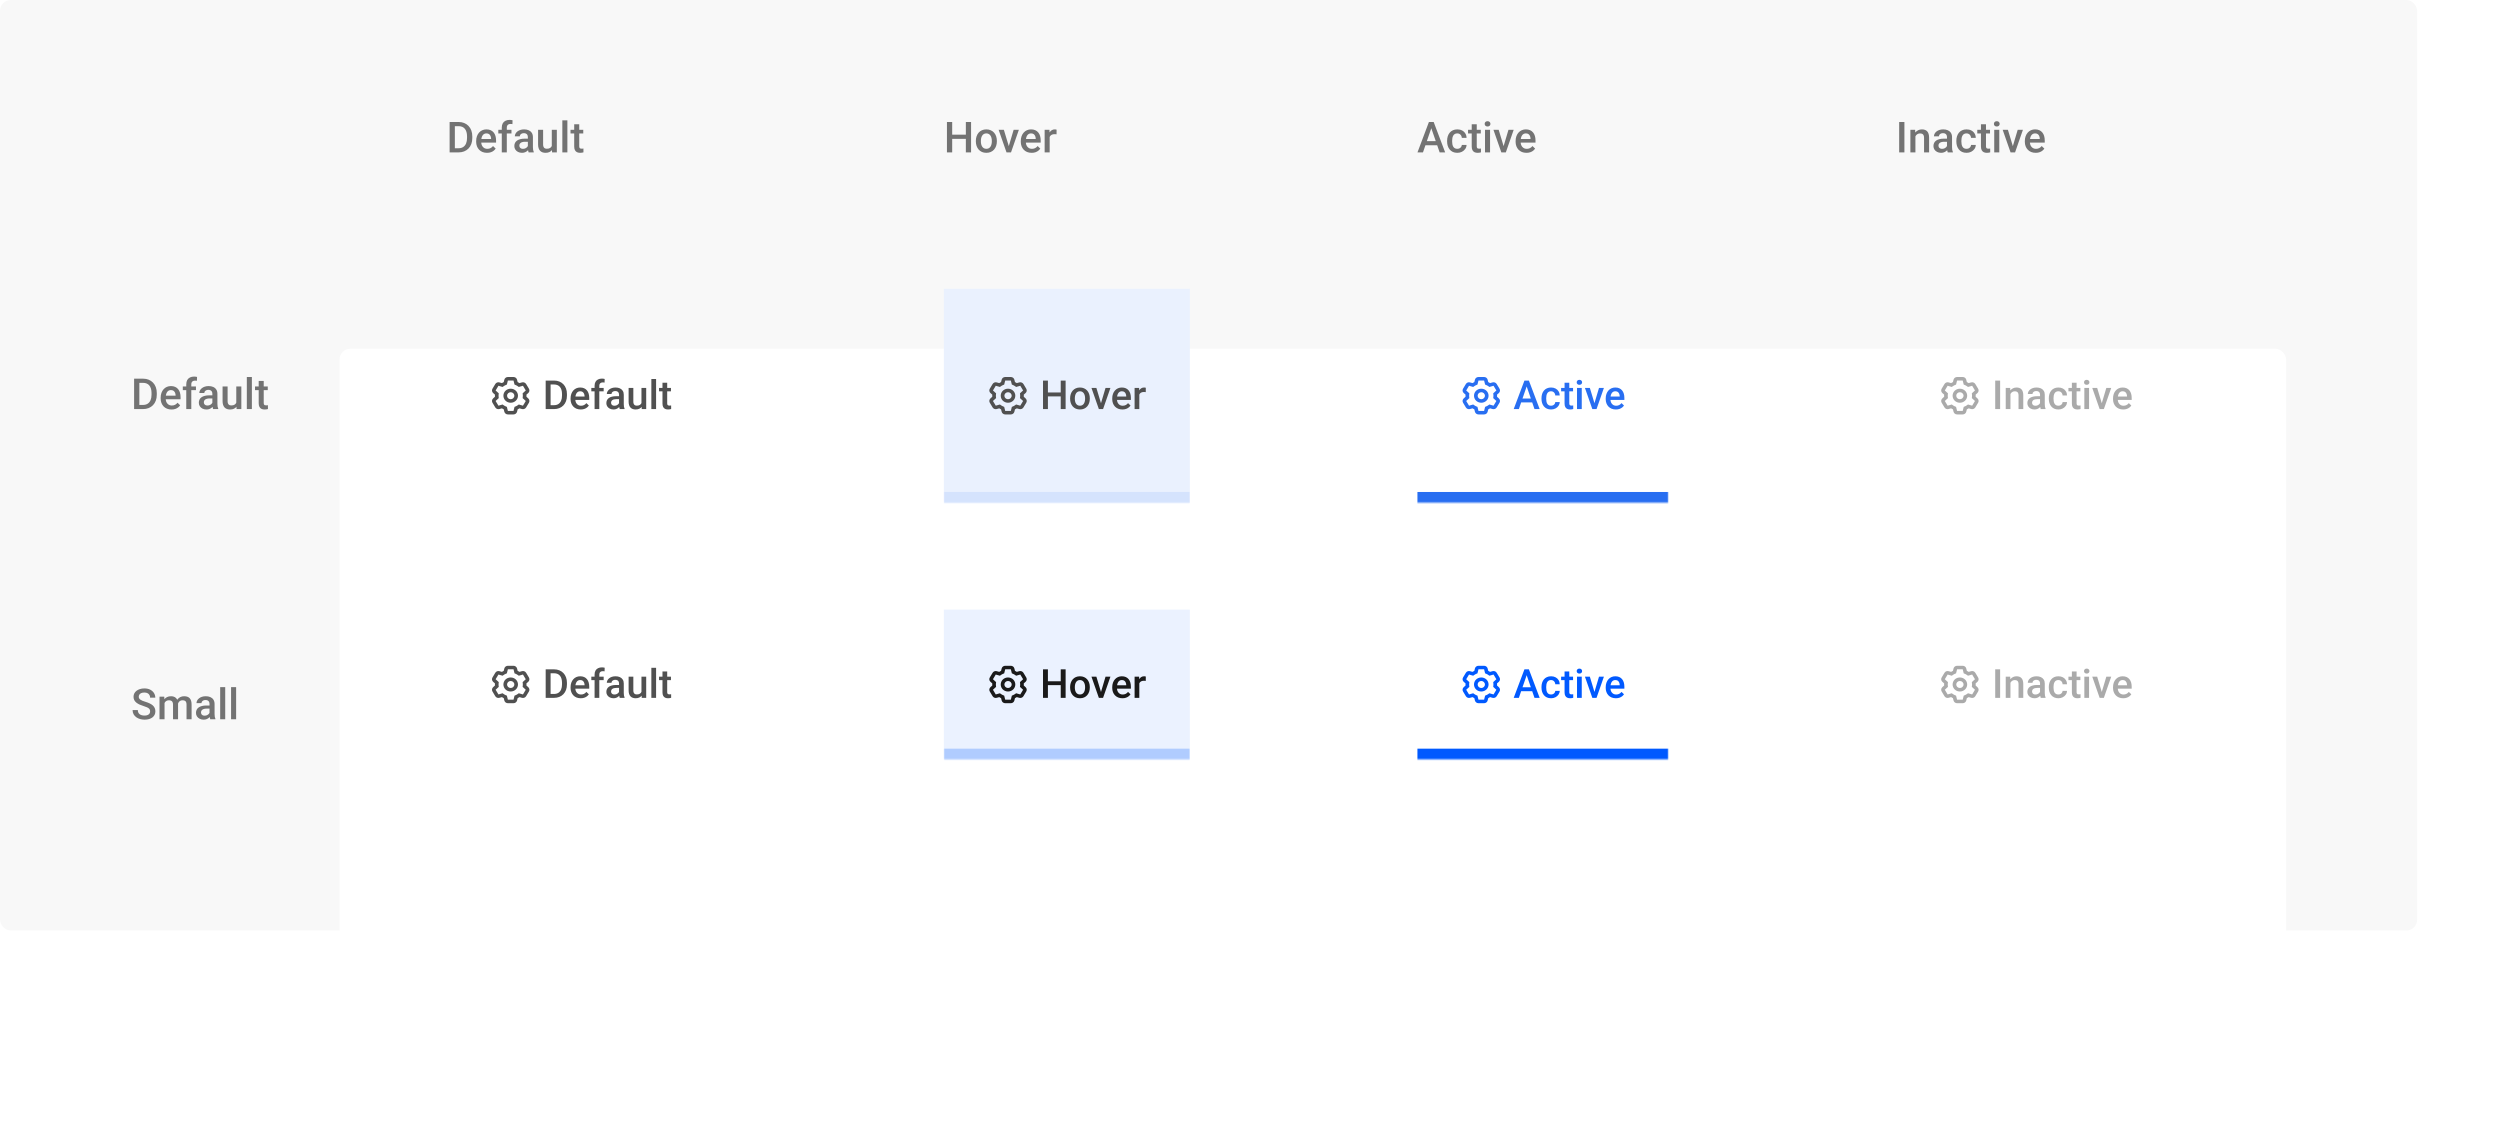 <svg width="935" height="424" viewBox="0 0 935 424" fill="none" xmlns="http://www.w3.org/2000/svg">
<rect width="904" height="348" rx="4" fill="#F8F8F8"/>
<path d="M535.586 47.141L532.188 57H530.133L534.414 45.625H535.727L535.586 47.141ZM538.43 57L535.023 47.141L534.875 45.625H536.195L540.492 57H538.43ZM538.266 52.781V54.336H532.078V52.781H538.266ZM545.031 55.656C545.339 55.656 545.615 55.596 545.859 55.477C546.109 55.352 546.31 55.18 546.461 54.961C546.617 54.742 546.703 54.49 546.719 54.203H548.492C548.482 54.75 548.32 55.247 548.008 55.695C547.695 56.143 547.281 56.5 546.766 56.766C546.25 57.026 545.68 57.156 545.055 57.156C544.409 57.156 543.846 57.047 543.367 56.828C542.888 56.604 542.49 56.297 542.172 55.906C541.854 55.516 541.615 55.065 541.453 54.555C541.297 54.044 541.219 53.497 541.219 52.914V52.641C541.219 52.057 541.297 51.51 541.453 51C541.615 50.484 541.854 50.031 542.172 49.641C542.49 49.25 542.888 48.945 543.367 48.727C543.846 48.503 544.406 48.391 545.047 48.391C545.724 48.391 546.318 48.526 546.828 48.797C547.339 49.062 547.74 49.435 548.031 49.914C548.328 50.388 548.482 50.94 548.492 51.57H546.719C546.703 51.258 546.625 50.977 546.484 50.727C546.349 50.471 546.156 50.268 545.906 50.117C545.661 49.966 545.367 49.891 545.023 49.891C544.643 49.891 544.328 49.969 544.078 50.125C543.828 50.276 543.633 50.484 543.492 50.75C543.352 51.01 543.25 51.305 543.188 51.633C543.13 51.956 543.102 52.292 543.102 52.641V52.914C543.102 53.263 543.13 53.602 543.188 53.93C543.245 54.258 543.344 54.552 543.484 54.812C543.63 55.068 543.828 55.273 544.078 55.43C544.328 55.581 544.646 55.656 545.031 55.656ZM553.812 48.547V49.922H549.047V48.547H553.812ZM550.422 46.477H552.305V54.664C552.305 54.925 552.341 55.125 552.414 55.266C552.492 55.401 552.599 55.492 552.734 55.539C552.87 55.586 553.029 55.609 553.211 55.609C553.341 55.609 553.466 55.602 553.586 55.586C553.706 55.57 553.802 55.555 553.875 55.539L553.883 56.977C553.727 57.023 553.544 57.065 553.336 57.102C553.133 57.138 552.898 57.156 552.633 57.156C552.201 57.156 551.818 57.081 551.484 56.93C551.151 56.773 550.891 56.521 550.703 56.172C550.516 55.823 550.422 55.359 550.422 54.781V46.477ZM557.281 48.547V57H555.391V48.547H557.281ZM555.266 46.328C555.266 46.042 555.359 45.805 555.547 45.617C555.74 45.425 556.005 45.328 556.344 45.328C556.677 45.328 556.94 45.425 557.133 45.617C557.326 45.805 557.422 46.042 557.422 46.328C557.422 46.609 557.326 46.844 557.133 47.031C556.94 47.219 556.677 47.312 556.344 47.312C556.005 47.312 555.74 47.219 555.547 47.031C555.359 46.844 555.266 46.609 555.266 46.328ZM562.094 55.508L564.164 48.547H566.117L563.18 57H561.961L562.094 55.508ZM560.508 48.547L562.617 55.539L562.719 57H561.5L558.547 48.547H560.508ZM570.898 57.156C570.273 57.156 569.708 57.055 569.203 56.852C568.703 56.643 568.276 56.354 567.922 55.984C567.573 55.615 567.305 55.18 567.117 54.68C566.93 54.18 566.836 53.641 566.836 53.062V52.75C566.836 52.089 566.932 51.49 567.125 50.953C567.318 50.417 567.586 49.958 567.93 49.578C568.273 49.193 568.68 48.898 569.148 48.695C569.617 48.492 570.125 48.391 570.672 48.391C571.276 48.391 571.805 48.492 572.258 48.695C572.711 48.898 573.086 49.185 573.383 49.555C573.685 49.919 573.909 50.354 574.055 50.859C574.206 51.365 574.281 51.922 574.281 52.531V53.336H567.75V51.984H572.422V51.836C572.411 51.497 572.344 51.18 572.219 50.883C572.099 50.586 571.914 50.346 571.664 50.164C571.414 49.982 571.081 49.891 570.664 49.891C570.352 49.891 570.073 49.958 569.828 50.094C569.589 50.224 569.388 50.414 569.227 50.664C569.065 50.914 568.94 51.216 568.852 51.57C568.768 51.919 568.727 52.312 568.727 52.75V53.062C568.727 53.432 568.776 53.776 568.875 54.094C568.979 54.406 569.13 54.68 569.328 54.914C569.526 55.148 569.766 55.333 570.047 55.469C570.328 55.599 570.648 55.664 571.008 55.664C571.461 55.664 571.865 55.573 572.219 55.391C572.573 55.208 572.88 54.95 573.141 54.617L574.133 55.578C573.951 55.844 573.714 56.099 573.422 56.344C573.13 56.583 572.773 56.779 572.352 56.93C571.935 57.081 571.451 57.156 570.898 57.156Z" fill="#737373"/>
<path d="M56.141 266.07C56.141 265.836 56.104 265.628 56.031 265.445C55.964 265.263 55.841 265.096 55.664 264.945C55.487 264.794 55.237 264.648 54.914 264.508C54.596 264.362 54.19 264.214 53.695 264.062C53.154 263.896 52.654 263.711 52.195 263.508C51.742 263.299 51.346 263.06 51.008 262.789C50.669 262.513 50.406 262.198 50.219 261.844C50.031 261.484 49.938 261.07 49.938 260.602C49.938 260.138 50.034 259.716 50.227 259.336C50.425 258.956 50.703 258.628 51.062 258.352C51.427 258.07 51.857 257.854 52.352 257.703C52.846 257.547 53.393 257.469 53.992 257.469C54.836 257.469 55.562 257.625 56.172 257.938C56.786 258.25 57.258 258.669 57.586 259.195C57.919 259.721 58.086 260.302 58.086 260.938H56.141C56.141 260.562 56.06 260.232 55.898 259.945C55.742 259.654 55.503 259.424 55.18 259.258C54.862 259.091 54.458 259.008 53.969 259.008C53.505 259.008 53.12 259.078 52.812 259.219C52.505 259.359 52.276 259.549 52.125 259.789C51.974 260.029 51.898 260.299 51.898 260.602C51.898 260.815 51.948 261.01 52.047 261.188C52.146 261.359 52.297 261.521 52.5 261.672C52.703 261.818 52.958 261.956 53.266 262.086C53.573 262.216 53.935 262.341 54.352 262.461C54.982 262.648 55.531 262.857 56 263.086C56.469 263.31 56.859 263.565 57.172 263.852C57.484 264.138 57.719 264.464 57.875 264.828C58.031 265.188 58.109 265.596 58.109 266.055C58.109 266.534 58.013 266.966 57.82 267.352C57.628 267.732 57.352 268.057 56.992 268.328C56.638 268.594 56.211 268.799 55.711 268.945C55.216 269.086 54.664 269.156 54.055 269.156C53.508 269.156 52.969 269.083 52.438 268.938C51.911 268.792 51.432 268.57 51 268.273C50.568 267.971 50.224 267.596 49.969 267.148C49.714 266.695 49.586 266.167 49.586 265.562H51.547C51.547 265.932 51.609 266.247 51.734 266.508C51.865 266.768 52.044 266.982 52.273 267.148C52.503 267.31 52.768 267.43 53.07 267.508C53.378 267.586 53.706 267.625 54.055 267.625C54.513 267.625 54.896 267.56 55.203 267.43C55.516 267.299 55.75 267.117 55.906 266.883C56.062 266.648 56.141 266.378 56.141 266.07ZM61.539 262.266V269H59.656V260.547H61.43L61.539 262.266ZM61.234 264.461L60.594 264.453C60.594 263.87 60.667 263.331 60.812 262.836C60.958 262.341 61.172 261.911 61.453 261.547C61.734 261.177 62.083 260.893 62.5 260.695C62.922 260.492 63.409 260.391 63.961 260.391C64.346 260.391 64.698 260.448 65.016 260.562C65.338 260.672 65.617 260.846 65.852 261.086C66.091 261.326 66.273 261.633 66.398 262.008C66.529 262.383 66.594 262.836 66.594 263.367V269H64.711V263.531C64.711 263.12 64.648 262.797 64.523 262.562C64.404 262.328 64.229 262.161 64 262.062C63.776 261.958 63.508 261.906 63.195 261.906C62.841 261.906 62.539 261.974 62.289 262.109C62.044 262.245 61.844 262.43 61.688 262.664C61.531 262.898 61.417 263.169 61.344 263.477C61.271 263.784 61.234 264.112 61.234 264.461ZM66.477 263.961L65.594 264.156C65.594 263.646 65.664 263.164 65.805 262.711C65.951 262.253 66.162 261.852 66.438 261.508C66.719 261.159 67.065 260.885 67.477 260.688C67.888 260.49 68.359 260.391 68.891 260.391C69.323 260.391 69.708 260.451 70.047 260.57C70.391 260.685 70.682 260.867 70.922 261.117C71.162 261.367 71.344 261.693 71.469 262.094C71.594 262.49 71.656 262.969 71.656 263.531V269H69.766V263.523C69.766 263.096 69.703 262.766 69.578 262.531C69.458 262.297 69.287 262.135 69.062 262.047C68.838 261.953 68.57 261.906 68.258 261.906C67.966 261.906 67.708 261.961 67.484 262.07C67.266 262.174 67.081 262.323 66.93 262.516C66.779 262.703 66.664 262.919 66.586 263.164C66.513 263.409 66.477 263.674 66.477 263.961ZM78.359 267.305V263.273C78.359 262.971 78.305 262.711 78.195 262.492C78.086 262.273 77.919 262.104 77.695 261.984C77.477 261.865 77.201 261.805 76.867 261.805C76.56 261.805 76.294 261.857 76.07 261.961C75.846 262.065 75.672 262.206 75.547 262.383C75.422 262.56 75.359 262.76 75.359 262.984H73.484C73.484 262.651 73.565 262.328 73.727 262.016C73.888 261.703 74.122 261.424 74.43 261.18C74.737 260.935 75.104 260.742 75.531 260.602C75.958 260.461 76.438 260.391 76.969 260.391C77.604 260.391 78.167 260.497 78.656 260.711C79.151 260.924 79.539 261.247 79.82 261.68C80.107 262.107 80.25 262.643 80.25 263.289V267.047C80.25 267.432 80.276 267.779 80.328 268.086C80.385 268.388 80.466 268.651 80.57 268.875V269H78.641C78.552 268.797 78.482 268.539 78.43 268.227C78.383 267.909 78.359 267.602 78.359 267.305ZM78.633 263.859L78.648 265.023H77.297C76.948 265.023 76.641 265.057 76.375 265.125C76.109 265.188 75.888 265.281 75.711 265.406C75.534 265.531 75.401 265.682 75.312 265.859C75.224 266.036 75.18 266.237 75.18 266.461C75.18 266.685 75.232 266.891 75.336 267.078C75.44 267.26 75.591 267.404 75.789 267.508C75.992 267.612 76.237 267.664 76.523 267.664C76.909 267.664 77.245 267.586 77.531 267.43C77.823 267.268 78.052 267.073 78.219 266.844C78.385 266.609 78.474 266.388 78.484 266.18L79.094 267.016C79.031 267.229 78.924 267.458 78.773 267.703C78.622 267.948 78.424 268.182 78.18 268.406C77.94 268.625 77.651 268.805 77.312 268.945C76.979 269.086 76.594 269.156 76.156 269.156C75.604 269.156 75.112 269.047 74.68 268.828C74.247 268.604 73.909 268.305 73.664 267.93C73.419 267.549 73.297 267.12 73.297 266.641C73.297 266.193 73.38 265.797 73.547 265.453C73.719 265.104 73.969 264.812 74.297 264.578C74.63 264.344 75.037 264.167 75.516 264.047C75.995 263.922 76.542 263.859 77.156 263.859H78.633ZM84.234 257V269H82.344V257H84.234ZM88.312 257V269H86.422V257H88.312Z" fill="#737373"/>
<path d="M53.461 153H51.031L51.047 151.445H53.461C54.164 151.445 54.753 151.292 55.227 150.984C55.706 150.677 56.065 150.237 56.305 149.664C56.55 149.091 56.672 148.409 56.672 147.617V147C56.672 146.385 56.602 145.841 56.461 145.367C56.325 144.893 56.122 144.495 55.852 144.172C55.586 143.849 55.258 143.604 54.867 143.438C54.482 143.271 54.036 143.188 53.531 143.188H50.984V141.625H53.531C54.286 141.625 54.977 141.753 55.602 142.008C56.227 142.258 56.766 142.62 57.219 143.094C57.677 143.568 58.029 144.135 58.273 144.797C58.518 145.458 58.641 146.198 58.641 147.016V147.617C58.641 148.435 58.518 149.174 58.273 149.836C58.029 150.497 57.677 151.065 57.219 151.539C56.76 152.008 56.214 152.37 55.578 152.625C54.948 152.875 54.242 153 53.461 153ZM52.117 141.625V153H50.156V141.625H52.117ZM64.148 153.156C63.523 153.156 62.958 153.055 62.453 152.852C61.953 152.643 61.526 152.354 61.172 151.984C60.823 151.615 60.555 151.18 60.367 150.68C60.18 150.18 60.086 149.641 60.086 149.062V148.75C60.086 148.089 60.182 147.49 60.375 146.953C60.568 146.417 60.836 145.958 61.18 145.578C61.523 145.193 61.93 144.898 62.398 144.695C62.867 144.492 63.375 144.391 63.922 144.391C64.526 144.391 65.055 144.492 65.508 144.695C65.961 144.898 66.336 145.185 66.633 145.555C66.935 145.919 67.159 146.354 67.305 146.859C67.456 147.365 67.531 147.922 67.531 148.531V149.336H61V147.984H65.672V147.836C65.662 147.497 65.594 147.18 65.469 146.883C65.349 146.586 65.164 146.346 64.914 146.164C64.664 145.982 64.331 145.891 63.914 145.891C63.602 145.891 63.323 145.958 63.078 146.094C62.839 146.224 62.638 146.414 62.477 146.664C62.315 146.914 62.19 147.216 62.102 147.57C62.018 147.919 61.977 148.312 61.977 148.75V149.062C61.977 149.432 62.026 149.776 62.125 150.094C62.229 150.406 62.38 150.68 62.578 150.914C62.776 151.148 63.016 151.333 63.297 151.469C63.578 151.599 63.898 151.664 64.258 151.664C64.711 151.664 65.115 151.573 65.469 151.391C65.823 151.208 66.13 150.951 66.391 150.617L67.383 151.578C67.201 151.844 66.963 152.099 66.672 152.344C66.38 152.583 66.023 152.779 65.602 152.93C65.185 153.081 64.701 153.156 64.148 153.156ZM71.547 153H69.664V143.734C69.664 143.104 69.781 142.576 70.016 142.148C70.255 141.716 70.596 141.391 71.039 141.172C71.482 140.948 72.005 140.836 72.609 140.836C72.797 140.836 72.982 140.849 73.164 140.875C73.346 140.896 73.523 140.93 73.695 140.977L73.648 142.43C73.544 142.404 73.43 142.385 73.305 142.375C73.185 142.365 73.055 142.359 72.914 142.359C72.628 142.359 72.38 142.414 72.172 142.523C71.969 142.628 71.812 142.781 71.703 142.984C71.599 143.188 71.547 143.438 71.547 143.734V153ZM73.289 144.547V145.922H68.367V144.547H73.289ZM79.422 151.305V147.273C79.422 146.971 79.367 146.711 79.258 146.492C79.148 146.273 78.982 146.104 78.758 145.984C78.539 145.865 78.263 145.805 77.93 145.805C77.622 145.805 77.357 145.857 77.133 145.961C76.909 146.065 76.734 146.206 76.609 146.383C76.484 146.56 76.422 146.76 76.422 146.984H74.547C74.547 146.651 74.628 146.328 74.789 146.016C74.951 145.703 75.185 145.424 75.492 145.18C75.799 144.935 76.167 144.742 76.594 144.602C77.021 144.461 77.5 144.391 78.031 144.391C78.667 144.391 79.229 144.497 79.719 144.711C80.213 144.924 80.602 145.247 80.883 145.68C81.169 146.107 81.312 146.643 81.312 147.289V151.047C81.312 151.432 81.338 151.779 81.391 152.086C81.448 152.388 81.529 152.651 81.633 152.875V153H79.703C79.615 152.797 79.544 152.539 79.492 152.227C79.445 151.909 79.422 151.602 79.422 151.305ZM79.695 147.859L79.711 149.023H78.359C78.01 149.023 77.703 149.057 77.438 149.125C77.172 149.188 76.951 149.281 76.773 149.406C76.596 149.531 76.463 149.682 76.375 149.859C76.287 150.036 76.242 150.237 76.242 150.461C76.242 150.685 76.294 150.891 76.398 151.078C76.503 151.26 76.654 151.404 76.852 151.508C77.055 151.612 77.299 151.664 77.586 151.664C77.971 151.664 78.307 151.586 78.594 151.43C78.885 151.268 79.115 151.073 79.281 150.844C79.448 150.609 79.537 150.388 79.547 150.18L80.156 151.016C80.094 151.229 79.987 151.458 79.836 151.703C79.685 151.948 79.487 152.182 79.242 152.406C79.003 152.625 78.713 152.805 78.375 152.945C78.042 153.086 77.656 153.156 77.219 153.156C76.667 153.156 76.174 153.047 75.742 152.828C75.31 152.604 74.971 152.305 74.727 151.93C74.482 151.549 74.359 151.12 74.359 150.641C74.359 150.193 74.443 149.797 74.609 149.453C74.781 149.104 75.031 148.812 75.359 148.578C75.693 148.344 76.099 148.167 76.578 148.047C77.057 147.922 77.604 147.859 78.219 147.859H79.695ZM88.367 151.008V144.547H90.258V153H88.477L88.367 151.008ZM88.633 149.25L89.266 149.234C89.266 149.802 89.203 150.326 89.078 150.805C88.953 151.279 88.76 151.693 88.5 152.047C88.24 152.396 87.906 152.669 87.5 152.867C87.094 153.06 86.607 153.156 86.039 153.156C85.628 153.156 85.25 153.096 84.906 152.977C84.562 152.857 84.266 152.672 84.016 152.422C83.771 152.172 83.581 151.846 83.445 151.445C83.31 151.044 83.242 150.565 83.242 150.008V144.547H85.125V150.023C85.125 150.331 85.162 150.589 85.234 150.797C85.307 151 85.406 151.164 85.531 151.289C85.656 151.414 85.802 151.503 85.969 151.555C86.135 151.607 86.312 151.633 86.5 151.633C87.037 151.633 87.458 151.529 87.766 151.32C88.078 151.107 88.299 150.82 88.43 150.461C88.565 150.102 88.633 149.698 88.633 149.25ZM94.203 141V153H92.312V141H94.203ZM100.141 144.547V145.922H95.375V144.547H100.141ZM96.75 142.477H98.633V150.664C98.633 150.924 98.669 151.125 98.742 151.266C98.82 151.401 98.927 151.492 99.062 151.539C99.198 151.586 99.357 151.609 99.539 151.609C99.669 151.609 99.794 151.602 99.914 151.586C100.034 151.57 100.13 151.555 100.203 151.539L100.211 152.977C100.055 153.023 99.872 153.065 99.664 153.102C99.461 153.138 99.227 153.156 98.961 153.156C98.529 153.156 98.146 153.081 97.812 152.93C97.479 152.773 97.219 152.521 97.031 152.172C96.844 151.823 96.75 151.359 96.75 150.781V142.477Z" fill="#737373"/>
<path d="M171.461 57H169.031L169.047 55.445H171.461C172.164 55.445 172.753 55.292 173.227 54.984C173.706 54.677 174.065 54.237 174.305 53.664C174.549 53.091 174.672 52.409 174.672 51.617V51C174.672 50.385 174.602 49.841 174.461 49.367C174.326 48.893 174.122 48.495 173.852 48.172C173.586 47.849 173.258 47.604 172.867 47.438C172.482 47.271 172.036 47.188 171.531 47.188H168.984V45.625H171.531C172.286 45.625 172.977 45.753 173.602 46.008C174.227 46.258 174.766 46.62 175.219 47.094C175.677 47.568 176.029 48.135 176.273 48.797C176.518 49.458 176.641 50.198 176.641 51.016V51.617C176.641 52.435 176.518 53.175 176.273 53.836C176.029 54.497 175.677 55.065 175.219 55.539C174.76 56.008 174.214 56.37 173.578 56.625C172.948 56.875 172.242 57 171.461 57ZM170.117 45.625V57H168.156V45.625H170.117ZM182.148 57.156C181.523 57.156 180.958 57.055 180.453 56.852C179.953 56.643 179.526 56.354 179.172 55.984C178.823 55.615 178.555 55.18 178.367 54.68C178.18 54.18 178.086 53.641 178.086 53.062V52.75C178.086 52.089 178.182 51.49 178.375 50.953C178.568 50.417 178.836 49.958 179.18 49.578C179.523 49.193 179.93 48.898 180.398 48.695C180.867 48.492 181.375 48.391 181.922 48.391C182.526 48.391 183.055 48.492 183.508 48.695C183.961 48.898 184.336 49.185 184.633 49.555C184.935 49.919 185.159 50.354 185.305 50.859C185.456 51.365 185.531 51.922 185.531 52.531V53.336H179V51.984H183.672V51.836C183.661 51.497 183.594 51.18 183.469 50.883C183.349 50.586 183.164 50.346 182.914 50.164C182.664 49.982 182.331 49.891 181.914 49.891C181.602 49.891 181.323 49.958 181.078 50.094C180.839 50.224 180.638 50.414 180.477 50.664C180.315 50.914 180.19 51.216 180.102 51.57C180.018 51.919 179.977 52.312 179.977 52.75V53.062C179.977 53.432 180.026 53.776 180.125 54.094C180.229 54.406 180.38 54.68 180.578 54.914C180.776 55.148 181.016 55.333 181.297 55.469C181.578 55.599 181.898 55.664 182.258 55.664C182.711 55.664 183.115 55.573 183.469 55.391C183.823 55.208 184.13 54.95 184.391 54.617L185.383 55.578C185.201 55.844 184.964 56.099 184.672 56.344C184.38 56.583 184.023 56.779 183.602 56.93C183.185 57.081 182.701 57.156 182.148 57.156ZM189.547 57H187.664V47.734C187.664 47.104 187.781 46.575 188.016 46.148C188.255 45.716 188.596 45.391 189.039 45.172C189.482 44.948 190.005 44.836 190.609 44.836C190.797 44.836 190.982 44.849 191.164 44.875C191.346 44.896 191.523 44.93 191.695 44.977L191.648 46.43C191.544 46.404 191.43 46.385 191.305 46.375C191.185 46.365 191.055 46.359 190.914 46.359C190.628 46.359 190.38 46.414 190.172 46.523C189.969 46.628 189.812 46.781 189.703 46.984C189.599 47.188 189.547 47.438 189.547 47.734V57ZM191.289 48.547V49.922H186.367V48.547H191.289ZM197.422 55.305V51.273C197.422 50.971 197.367 50.711 197.258 50.492C197.148 50.273 196.982 50.104 196.758 49.984C196.539 49.865 196.263 49.805 195.93 49.805C195.622 49.805 195.357 49.857 195.133 49.961C194.909 50.065 194.734 50.206 194.609 50.383C194.484 50.56 194.422 50.76 194.422 50.984H192.547C192.547 50.651 192.628 50.328 192.789 50.016C192.951 49.703 193.185 49.425 193.492 49.18C193.799 48.935 194.167 48.742 194.594 48.602C195.021 48.461 195.5 48.391 196.031 48.391C196.667 48.391 197.229 48.497 197.719 48.711C198.214 48.925 198.602 49.247 198.883 49.68C199.169 50.107 199.312 50.643 199.312 51.289V55.047C199.312 55.432 199.339 55.779 199.391 56.086C199.448 56.388 199.529 56.651 199.633 56.875V57H197.703C197.615 56.797 197.544 56.539 197.492 56.227C197.445 55.909 197.422 55.602 197.422 55.305ZM197.695 51.859L197.711 53.023H196.359C196.01 53.023 195.703 53.057 195.438 53.125C195.172 53.188 194.951 53.281 194.773 53.406C194.596 53.531 194.464 53.682 194.375 53.859C194.286 54.036 194.242 54.237 194.242 54.461C194.242 54.685 194.294 54.891 194.398 55.078C194.503 55.26 194.654 55.404 194.852 55.508C195.055 55.612 195.299 55.664 195.586 55.664C195.971 55.664 196.307 55.586 196.594 55.43C196.885 55.268 197.115 55.073 197.281 54.844C197.448 54.609 197.536 54.388 197.547 54.18L198.156 55.016C198.094 55.229 197.987 55.458 197.836 55.703C197.685 55.948 197.487 56.182 197.242 56.406C197.003 56.625 196.714 56.805 196.375 56.945C196.042 57.086 195.656 57.156 195.219 57.156C194.667 57.156 194.174 57.047 193.742 56.828C193.31 56.604 192.971 56.305 192.727 55.93C192.482 55.55 192.359 55.12 192.359 54.641C192.359 54.193 192.443 53.797 192.609 53.453C192.781 53.104 193.031 52.812 193.359 52.578C193.693 52.344 194.099 52.167 194.578 52.047C195.057 51.922 195.604 51.859 196.219 51.859H197.695ZM206.367 55.008V48.547H208.258V57H206.477L206.367 55.008ZM206.633 53.25L207.266 53.234C207.266 53.802 207.203 54.325 207.078 54.805C206.953 55.279 206.76 55.693 206.5 56.047C206.24 56.396 205.906 56.669 205.5 56.867C205.094 57.06 204.607 57.156 204.039 57.156C203.628 57.156 203.25 57.096 202.906 56.977C202.562 56.857 202.266 56.672 202.016 56.422C201.771 56.172 201.581 55.846 201.445 55.445C201.31 55.044 201.242 54.565 201.242 54.008V48.547H203.125V54.023C203.125 54.331 203.161 54.589 203.234 54.797C203.307 55 203.406 55.164 203.531 55.289C203.656 55.414 203.802 55.503 203.969 55.555C204.135 55.607 204.312 55.633 204.5 55.633C205.036 55.633 205.458 55.529 205.766 55.32C206.078 55.107 206.299 54.82 206.43 54.461C206.565 54.102 206.633 53.698 206.633 53.25ZM212.203 45V57H210.312V45H212.203ZM218.141 48.547V49.922H213.375V48.547H218.141ZM214.75 46.477H216.633V54.664C216.633 54.925 216.669 55.125 216.742 55.266C216.82 55.401 216.927 55.492 217.062 55.539C217.198 55.586 217.357 55.609 217.539 55.609C217.669 55.609 217.794 55.602 217.914 55.586C218.034 55.57 218.13 55.555 218.203 55.539L218.211 56.977C218.055 57.023 217.872 57.065 217.664 57.102C217.461 57.138 217.227 57.156 216.961 57.156C216.529 57.156 216.146 57.081 215.812 56.93C215.479 56.773 215.219 56.521 215.031 56.172C214.844 55.823 214.75 55.359 214.75 54.781V46.477Z" fill="#737373"/>
<path d="M361.672 50.375V51.93H355.633V50.375H361.672ZM356.117 45.625V57H354.156V45.625H356.117ZM363.18 45.625V57H361.227V45.625H363.18ZM364.969 52.867V52.688C364.969 52.078 365.057 51.513 365.234 50.992C365.411 50.466 365.667 50.01 366 49.625C366.339 49.234 366.75 48.932 367.234 48.719C367.724 48.5 368.276 48.391 368.891 48.391C369.51 48.391 370.062 48.5 370.547 48.719C371.036 48.932 371.451 49.234 371.789 49.625C372.128 50.01 372.385 50.466 372.562 50.992C372.74 51.513 372.828 52.078 372.828 52.688V52.867C372.828 53.477 372.74 54.042 372.562 54.562C372.385 55.083 372.128 55.539 371.789 55.93C371.451 56.315 371.039 56.617 370.555 56.836C370.07 57.05 369.521 57.156 368.906 57.156C368.286 57.156 367.732 57.05 367.242 56.836C366.758 56.617 366.346 56.315 366.008 55.93C365.669 55.539 365.411 55.083 365.234 54.562C365.057 54.042 364.969 53.477 364.969 52.867ZM366.852 52.688V52.867C366.852 53.247 366.891 53.607 366.969 53.945C367.047 54.284 367.169 54.581 367.336 54.836C367.503 55.091 367.716 55.292 367.977 55.438C368.237 55.583 368.547 55.656 368.906 55.656C369.255 55.656 369.557 55.583 369.812 55.438C370.073 55.292 370.286 55.091 370.453 54.836C370.62 54.581 370.742 54.284 370.82 53.945C370.904 53.607 370.945 53.247 370.945 52.867V52.688C370.945 52.312 370.904 51.958 370.82 51.625C370.742 51.286 370.617 50.987 370.445 50.727C370.279 50.466 370.065 50.263 369.805 50.117C369.549 49.966 369.245 49.891 368.891 49.891C368.536 49.891 368.229 49.966 367.969 50.117C367.714 50.263 367.503 50.466 367.336 50.727C367.169 50.987 367.047 51.286 366.969 51.625C366.891 51.958 366.852 52.312 366.852 52.688ZM377.031 55.508L379.102 48.547H381.055L378.117 57H376.898L377.031 55.508ZM375.445 48.547L377.555 55.539L377.656 57H376.438L373.484 48.547H375.445ZM385.836 57.156C385.211 57.156 384.646 57.055 384.141 56.852C383.641 56.643 383.214 56.354 382.859 55.984C382.51 55.615 382.242 55.18 382.055 54.68C381.867 54.18 381.773 53.641 381.773 53.062V52.75C381.773 52.089 381.87 51.49 382.062 50.953C382.255 50.417 382.523 49.958 382.867 49.578C383.211 49.193 383.617 48.898 384.086 48.695C384.555 48.492 385.062 48.391 385.609 48.391C386.214 48.391 386.742 48.492 387.195 48.695C387.648 48.898 388.023 49.185 388.32 49.555C388.622 49.919 388.846 50.354 388.992 50.859C389.143 51.365 389.219 51.922 389.219 52.531V53.336H382.688V51.984H387.359V51.836C387.349 51.497 387.281 51.18 387.156 50.883C387.036 50.586 386.852 50.346 386.602 50.164C386.352 49.982 386.018 49.891 385.602 49.891C385.289 49.891 385.01 49.958 384.766 50.094C384.526 50.224 384.326 50.414 384.164 50.664C384.003 50.914 383.878 51.216 383.789 51.57C383.706 51.919 383.664 52.312 383.664 52.75V53.062C383.664 53.432 383.714 53.776 383.812 54.094C383.917 54.406 384.068 54.68 384.266 54.914C384.464 55.148 384.703 55.333 384.984 55.469C385.266 55.599 385.586 55.664 385.945 55.664C386.398 55.664 386.802 55.573 387.156 55.391C387.51 55.208 387.818 54.95 388.078 54.617L389.07 55.578C388.888 55.844 388.651 56.099 388.359 56.344C388.068 56.583 387.711 56.779 387.289 56.93C386.872 57.081 386.388 57.156 385.836 57.156ZM392.578 50.156V57H390.695V48.547H392.492L392.578 50.156ZM395.164 48.492L395.148 50.242C395.034 50.221 394.909 50.206 394.773 50.195C394.643 50.185 394.513 50.18 394.383 50.18C394.06 50.18 393.776 50.227 393.531 50.32C393.286 50.409 393.081 50.539 392.914 50.711C392.753 50.878 392.628 51.081 392.539 51.32C392.451 51.56 392.398 51.828 392.383 52.125L391.953 52.156C391.953 51.625 392.005 51.133 392.109 50.68C392.214 50.227 392.37 49.828 392.578 49.484C392.792 49.141 393.057 48.872 393.375 48.68C393.698 48.487 394.07 48.391 394.492 48.391C394.607 48.391 394.729 48.401 394.859 48.422C394.995 48.443 395.096 48.466 395.164 48.492Z" fill="#737373"/>
<path d="M712.25 45.625V57H710.289V45.625H712.25ZM716.367 50.352V57H714.484V48.547H716.258L716.367 50.352ZM716.031 52.461L715.422 52.453C715.427 51.854 715.51 51.305 715.672 50.805C715.839 50.305 716.068 49.875 716.359 49.516C716.656 49.156 717.01 48.88 717.422 48.688C717.833 48.49 718.292 48.391 718.797 48.391C719.203 48.391 719.57 48.448 719.898 48.562C720.232 48.672 720.516 48.852 720.75 49.102C720.99 49.352 721.172 49.677 721.297 50.078C721.422 50.474 721.484 50.961 721.484 51.539V57H719.594V51.531C719.594 51.125 719.534 50.805 719.414 50.57C719.299 50.331 719.13 50.161 718.906 50.062C718.688 49.958 718.414 49.906 718.086 49.906C717.763 49.906 717.474 49.974 717.219 50.109C716.964 50.245 716.747 50.43 716.57 50.664C716.398 50.898 716.266 51.169 716.172 51.477C716.078 51.784 716.031 52.112 716.031 52.461ZM728.172 55.305V51.273C728.172 50.971 728.117 50.711 728.008 50.492C727.898 50.273 727.732 50.104 727.508 49.984C727.289 49.865 727.013 49.805 726.68 49.805C726.372 49.805 726.107 49.857 725.883 49.961C725.659 50.065 725.484 50.206 725.359 50.383C725.234 50.56 725.172 50.76 725.172 50.984H723.297C723.297 50.651 723.378 50.328 723.539 50.016C723.701 49.703 723.935 49.425 724.242 49.18C724.549 48.935 724.917 48.742 725.344 48.602C725.771 48.461 726.25 48.391 726.781 48.391C727.417 48.391 727.979 48.497 728.469 48.711C728.964 48.925 729.352 49.247 729.633 49.68C729.919 50.107 730.062 50.643 730.062 51.289V55.047C730.062 55.432 730.089 55.779 730.141 56.086C730.198 56.388 730.279 56.651 730.383 56.875V57H728.453C728.365 56.797 728.294 56.539 728.242 56.227C728.195 55.909 728.172 55.602 728.172 55.305ZM728.445 51.859L728.461 53.023H727.109C726.76 53.023 726.453 53.057 726.188 53.125C725.922 53.188 725.701 53.281 725.523 53.406C725.346 53.531 725.214 53.682 725.125 53.859C725.036 54.036 724.992 54.237 724.992 54.461C724.992 54.685 725.044 54.891 725.148 55.078C725.253 55.26 725.404 55.404 725.602 55.508C725.805 55.612 726.049 55.664 726.336 55.664C726.721 55.664 727.057 55.586 727.344 55.43C727.635 55.268 727.865 55.073 728.031 54.844C728.198 54.609 728.286 54.388 728.297 54.18L728.906 55.016C728.844 55.229 728.737 55.458 728.586 55.703C728.435 55.948 728.237 56.182 727.992 56.406C727.753 56.625 727.464 56.805 727.125 56.945C726.792 57.086 726.406 57.156 725.969 57.156C725.417 57.156 724.924 57.047 724.492 56.828C724.06 56.604 723.721 56.305 723.477 55.93C723.232 55.55 723.109 55.12 723.109 54.641C723.109 54.193 723.193 53.797 723.359 53.453C723.531 53.104 723.781 52.812 724.109 52.578C724.443 52.344 724.849 52.167 725.328 52.047C725.807 51.922 726.354 51.859 726.969 51.859H728.445ZM735.484 55.656C735.792 55.656 736.068 55.596 736.312 55.477C736.562 55.352 736.763 55.18 736.914 54.961C737.07 54.742 737.156 54.49 737.172 54.203H738.945C738.935 54.75 738.773 55.247 738.461 55.695C738.148 56.143 737.734 56.5 737.219 56.766C736.703 57.026 736.133 57.156 735.508 57.156C734.862 57.156 734.299 57.047 733.82 56.828C733.341 56.604 732.943 56.297 732.625 55.906C732.307 55.516 732.068 55.065 731.906 54.555C731.75 54.044 731.672 53.497 731.672 52.914V52.641C731.672 52.057 731.75 51.51 731.906 51C732.068 50.484 732.307 50.031 732.625 49.641C732.943 49.25 733.341 48.945 733.82 48.727C734.299 48.503 734.859 48.391 735.5 48.391C736.177 48.391 736.771 48.526 737.281 48.797C737.792 49.062 738.193 49.435 738.484 49.914C738.781 50.388 738.935 50.94 738.945 51.57H737.172C737.156 51.258 737.078 50.977 736.938 50.727C736.802 50.471 736.609 50.268 736.359 50.117C736.115 49.966 735.82 49.891 735.477 49.891C735.096 49.891 734.781 49.969 734.531 50.125C734.281 50.276 734.086 50.484 733.945 50.75C733.805 51.01 733.703 51.305 733.641 51.633C733.583 51.956 733.555 52.292 733.555 52.641V52.914C733.555 53.263 733.583 53.602 733.641 53.93C733.698 54.258 733.797 54.552 733.938 54.812C734.083 55.068 734.281 55.273 734.531 55.43C734.781 55.581 735.099 55.656 735.484 55.656ZM744.266 48.547V49.922H739.5V48.547H744.266ZM740.875 46.477H742.758V54.664C742.758 54.925 742.794 55.125 742.867 55.266C742.945 55.401 743.052 55.492 743.188 55.539C743.323 55.586 743.482 55.609 743.664 55.609C743.794 55.609 743.919 55.602 744.039 55.586C744.159 55.57 744.255 55.555 744.328 55.539L744.336 56.977C744.18 57.023 743.997 57.065 743.789 57.102C743.586 57.138 743.352 57.156 743.086 57.156C742.654 57.156 742.271 57.081 741.938 56.93C741.604 56.773 741.344 56.521 741.156 56.172C740.969 55.823 740.875 55.359 740.875 54.781V46.477ZM747.734 48.547V57H745.844V48.547H747.734ZM745.719 46.328C745.719 46.042 745.812 45.805 746 45.617C746.193 45.425 746.458 45.328 746.797 45.328C747.13 45.328 747.393 45.425 747.586 45.617C747.779 45.805 747.875 46.042 747.875 46.328C747.875 46.609 747.779 46.844 747.586 47.031C747.393 47.219 747.13 47.312 746.797 47.312C746.458 47.312 746.193 47.219 746 47.031C745.812 46.844 745.719 46.609 745.719 46.328ZM752.547 55.508L754.617 48.547H756.57L753.633 57H752.414L752.547 55.508ZM750.961 48.547L753.07 55.539L753.172 57H751.953L749 48.547H750.961ZM761.352 57.156C760.727 57.156 760.161 57.055 759.656 56.852C759.156 56.643 758.729 56.354 758.375 55.984C758.026 55.615 757.758 55.18 757.57 54.68C757.383 54.18 757.289 53.641 757.289 53.062V52.75C757.289 52.089 757.385 51.49 757.578 50.953C757.771 50.417 758.039 49.958 758.383 49.578C758.727 49.193 759.133 48.898 759.602 48.695C760.07 48.492 760.578 48.391 761.125 48.391C761.729 48.391 762.258 48.492 762.711 48.695C763.164 48.898 763.539 49.185 763.836 49.555C764.138 49.919 764.362 50.354 764.508 50.859C764.659 51.365 764.734 51.922 764.734 52.531V53.336H758.203V51.984H762.875V51.836C762.865 51.497 762.797 51.18 762.672 50.883C762.552 50.586 762.367 50.346 762.117 50.164C761.867 49.982 761.534 49.891 761.117 49.891C760.805 49.891 760.526 49.958 760.281 50.094C760.042 50.224 759.841 50.414 759.68 50.664C759.518 50.914 759.393 51.216 759.305 51.57C759.221 51.919 759.18 52.312 759.18 52.75V53.062C759.18 53.432 759.229 53.776 759.328 54.094C759.432 54.406 759.583 54.68 759.781 54.914C759.979 55.148 760.219 55.333 760.5 55.469C760.781 55.599 761.102 55.664 761.461 55.664C761.914 55.664 762.318 55.573 762.672 55.391C763.026 55.208 763.333 54.95 763.594 54.617L764.586 55.578C764.404 55.844 764.167 56.099 763.875 56.344C763.583 56.583 763.227 56.779 762.805 56.93C762.388 57.081 761.904 57.156 761.352 57.156Z" fill="#737373"/>
<g filter="url(#filter0_ddd_3378_49321)">
<rect x="127" y="84" width="728" height="224" rx="4" fill="white"/>
</g>
<mask id="path-9-inside-1_3378_49321" fill="white">
<path d="M530 228H624V284H530V228Z"/>
</mask>
<path d="M530 228H624V284H530V228Z" fill="white" fill-opacity="0.01"/>
<path d="M624 280H530V288H624V280Z" fill="#0059FF" mask="url(#path-9-inside-1_3378_49321)"/>
<path d="M551.276 256C551.276 254.526 552.471 253.375 554 253.375C555.504 253.375 556.724 254.526 556.724 256C556.724 257.449 555.504 258.625 554 258.625C552.471 258.625 551.276 257.449 551.276 256ZM554 254.688C553.248 254.688 552.638 255.275 552.638 256C552.638 256.725 553.248 257.312 554 257.312C554.752 257.312 555.362 256.725 555.362 256C555.362 255.275 554.752 254.688 554 254.688ZM555.053 249C555.683 249 556.231 249.415 556.378 250.005L556.6 250.892C556.841 251.006 557.071 251.135 557.289 251.277L558.2 251.019C558.804 250.847 559.451 251.096 559.766 251.621L560.819 253.378C561.131 253.903 561.032 254.567 560.578 254.986L559.888 255.593C559.897 255.743 559.903 255.871 559.903 256C559.903 256.129 559.897 256.257 559.888 256.383L560.578 257.014C561.032 257.433 561.131 258.097 560.819 258.622L559.766 260.378C559.451 260.903 558.804 261.152 558.2 260.982L557.289 260.722C557.071 260.864 556.841 260.993 556.6 261.108L556.378 261.996C556.231 262.584 555.683 263 555.053 263H552.947C552.317 263 551.77 262.584 551.622 261.996L551.401 261.108C551.16 260.993 550.93 260.864 550.711 260.722L549.775 260.982C549.197 261.152 548.55 260.903 548.235 260.378L547.183 258.622C546.868 258.097 546.967 257.433 547.423 257.014L548.111 256.383C548.102 256.257 548.098 256.129 548.098 255.975C548.098 255.871 548.102 255.743 548.111 255.593L547.423 254.986C546.967 254.567 546.868 253.903 547.183 253.378L548.235 251.621C548.55 251.096 549.197 250.847 549.775 251.019L550.711 251.277C550.93 251.135 551.16 251.006 551.401 250.892L551.622 250.005C551.77 249.415 552.317 249 552.947 249L555.053 249ZM552.567 251.833L552.249 251.961C551.889 252.106 551.554 252.295 551.25 252.519L550.975 252.721L549.415 252.279L548.362 254.034L549.54 255.114L549.496 255.442C549.472 255.625 549.46 255.811 549.46 256C549.46 256.189 549.472 256.375 549.496 256.558L549.54 256.886L548.362 257.966L549.415 259.721L550.975 259.279L551.25 259.481C551.554 259.705 551.889 259.894 552.249 260.039L552.567 260.167L552.947 261.688H555.053L555.433 260.167L555.751 260.039C556.111 259.894 556.446 259.705 556.75 259.481L557.025 259.279L558.586 259.721L559.639 257.966L558.461 256.886L558.504 256.558C558.529 256.375 558.541 256.189 558.541 256C558.541 255.811 558.529 255.625 558.504 255.442L558.461 255.114L559.639 254.034L558.586 252.279L557.025 252.721L556.75 252.519C556.446 252.295 556.111 252.106 555.751 251.961L555.433 251.833L555.053 250.312H552.947L552.567 251.833Z" fill="#0059FF"/>
<path d="M571.237 251.757L568.051 261H566.125L570.138 250.336H571.369L571.237 251.757ZM573.903 261L570.709 251.757L570.57 250.336H571.808L575.836 261H573.903ZM573.749 257.045V258.502H567.948V257.045H573.749ZM580.092 259.74C580.38 259.74 580.639 259.684 580.868 259.572C581.103 259.455 581.291 259.293 581.432 259.088C581.579 258.883 581.659 258.646 581.674 258.378H583.336C583.327 258.891 583.175 259.357 582.882 259.777C582.589 260.197 582.201 260.531 581.718 260.78C581.234 261.024 580.7 261.146 580.114 261.146C579.508 261.146 578.981 261.044 578.532 260.839C578.083 260.629 577.709 260.341 577.411 259.975C577.113 259.608 576.889 259.186 576.737 258.708C576.591 258.229 576.518 257.716 576.518 257.169V256.913C576.518 256.366 576.591 255.854 576.737 255.375C576.889 254.892 577.113 254.467 577.411 254.101C577.709 253.734 578.083 253.449 578.532 253.244C578.981 253.034 579.506 252.929 580.106 252.929C580.741 252.929 581.298 253.056 581.776 253.31C582.255 253.559 582.631 253.908 582.904 254.357C583.183 254.801 583.327 255.319 583.336 255.91H581.674C581.659 255.617 581.586 255.353 581.454 255.119C581.327 254.879 581.146 254.689 580.912 254.547C580.683 254.406 580.407 254.335 580.084 254.335C579.728 254.335 579.433 254.408 579.198 254.555C578.964 254.696 578.781 254.892 578.649 255.141C578.517 255.385 578.422 255.661 578.363 255.968C578.31 256.271 578.283 256.586 578.283 256.913V257.169C578.283 257.497 578.31 257.814 578.363 258.122C578.417 258.429 578.51 258.705 578.642 258.949C578.778 259.188 578.964 259.381 579.198 259.528C579.433 259.669 579.73 259.74 580.092 259.74ZM588.324 253.075V254.364H583.856V253.075H588.324ZM585.146 251.134H586.911V258.81C586.911 259.054 586.945 259.242 587.013 259.374C587.086 259.501 587.187 259.586 587.313 259.63C587.44 259.674 587.589 259.696 587.76 259.696C587.882 259.696 588 259.689 588.112 259.674C588.224 259.66 588.314 259.645 588.383 259.63L588.39 260.978C588.244 261.022 588.073 261.061 587.877 261.095C587.687 261.129 587.467 261.146 587.218 261.146C586.813 261.146 586.454 261.076 586.142 260.934C585.829 260.788 585.585 260.551 585.409 260.224C585.233 259.896 585.146 259.462 585.146 258.92V251.134ZM591.576 253.075V261H589.804V253.075H591.576ZM589.687 250.995C589.687 250.727 589.774 250.504 589.95 250.329C590.131 250.148 590.38 250.058 590.697 250.058C591.01 250.058 591.256 250.148 591.437 250.329C591.618 250.504 591.708 250.727 591.708 250.995C591.708 251.259 591.618 251.479 591.437 251.654C591.256 251.83 591.01 251.918 590.697 251.918C590.38 251.918 590.131 251.83 589.95 251.654C589.774 251.479 589.687 251.259 589.687 250.995ZM596.088 259.601L598.029 253.075H599.86L597.106 261H595.963L596.088 259.601ZM594.601 253.075L596.579 259.63L596.674 261H595.531L592.763 253.075H594.601ZM604.342 261.146C603.756 261.146 603.227 261.051 602.753 260.861C602.284 260.666 601.884 260.395 601.552 260.048C601.225 259.701 600.973 259.293 600.797 258.825C600.622 258.356 600.534 257.851 600.534 257.309V257.016C600.534 256.396 600.624 255.834 600.805 255.331C600.985 254.828 601.237 254.398 601.559 254.042C601.881 253.681 602.262 253.405 602.702 253.214C603.141 253.024 603.617 252.929 604.13 252.929C604.696 252.929 605.192 253.024 605.617 253.214C606.042 253.405 606.393 253.673 606.671 254.02C606.955 254.362 607.165 254.77 607.301 255.243C607.443 255.717 607.514 256.239 607.514 256.811V257.565H601.391V256.298H605.771V256.159C605.761 255.841 605.697 255.543 605.58 255.265C605.468 254.987 605.294 254.762 605.06 254.591C604.826 254.42 604.513 254.335 604.123 254.335C603.83 254.335 603.568 254.398 603.339 254.525C603.114 254.647 602.926 254.826 602.775 255.06C602.624 255.294 602.506 255.578 602.423 255.91C602.345 256.237 602.306 256.605 602.306 257.016V257.309C602.306 257.655 602.353 257.978 602.445 258.275C602.543 258.568 602.685 258.825 602.87 259.044C603.056 259.264 603.28 259.438 603.544 259.564C603.808 259.687 604.108 259.748 604.445 259.748C604.87 259.748 605.248 259.662 605.58 259.491C605.912 259.32 606.2 259.079 606.444 258.766L607.375 259.667C607.204 259.916 606.981 260.155 606.708 260.385C606.435 260.609 606.1 260.792 605.705 260.934C605.314 261.076 604.86 261.146 604.342 261.146Z" fill="#0059FF"/>
<rect width="101" height="56" transform="translate(167 228)" fill="white" fill-opacity="0.01"/>
<path d="M188.276 256C188.276 254.526 189.471 253.375 191 253.375C192.504 253.375 193.724 254.526 193.724 256C193.724 257.449 192.504 258.625 191 258.625C189.471 258.625 188.276 257.449 188.276 256ZM191 254.688C190.248 254.688 189.638 255.275 189.638 256C189.638 256.725 190.248 257.312 191 257.312C191.752 257.312 192.362 256.725 192.362 256C192.362 255.275 191.752 254.688 191 254.688ZM192.053 249C192.683 249 193.231 249.415 193.378 250.005L193.6 250.892C193.841 251.006 194.071 251.135 194.289 251.277L195.2 251.019C195.804 250.847 196.451 251.096 196.766 251.621L197.819 253.378C198.131 253.903 198.032 254.567 197.578 254.986L196.888 255.593C196.897 255.743 196.903 255.871 196.903 256C196.903 256.129 196.897 256.257 196.888 256.383L197.578 257.014C198.032 257.433 198.131 258.097 197.819 258.622L196.766 260.378C196.451 260.903 195.804 261.152 195.2 260.982L194.289 260.722C194.071 260.864 193.841 260.993 193.6 261.108L193.378 261.996C193.231 262.584 192.683 263 192.053 263H189.947C189.317 263 188.77 262.584 188.622 261.996L188.401 261.108C188.16 260.993 187.93 260.864 187.711 260.722L186.775 260.982C186.197 261.152 185.55 260.903 185.235 260.378L184.183 258.622C183.868 258.097 183.967 257.433 184.423 257.014L185.111 256.383C185.102 256.257 185.098 256.129 185.098 255.975C185.098 255.871 185.102 255.743 185.111 255.593L184.423 254.986C183.967 254.567 183.868 253.903 184.183 253.378L185.235 251.621C185.55 251.096 186.197 250.847 186.775 251.019L187.711 251.277C187.93 251.135 188.16 251.006 188.401 250.892L188.622 250.005C188.77 249.415 189.317 249 189.947 249L192.053 249ZM189.567 251.833L189.249 251.961C188.889 252.106 188.554 252.295 188.25 252.519L187.975 252.721L186.415 252.279L185.362 254.034L186.54 255.114L186.496 255.442C186.472 255.625 186.46 255.811 186.46 256C186.46 256.189 186.472 256.375 186.496 256.558L186.54 256.886L185.362 257.966L186.415 259.721L187.975 259.279L188.25 259.481C188.554 259.705 188.889 259.894 189.249 260.039L189.567 260.167L189.947 261.688H192.053L192.433 260.167L192.751 260.039C193.111 259.894 193.446 259.705 193.75 259.481L194.025 259.279L195.586 259.721L196.639 257.966L195.461 256.886L195.504 256.558C195.529 256.375 195.541 256.189 195.541 256C195.541 255.811 195.529 255.625 195.504 255.442L195.461 255.114L196.639 254.034L195.586 252.279L194.025 252.721L193.75 252.519C193.446 252.295 193.111 252.106 192.751 251.961L192.433 251.833L192.053 250.312H189.947L189.567 251.833Z" fill="#505050"/>
<path d="M207.182 261H204.904L204.919 259.542H207.182C207.841 259.542 208.393 259.398 208.837 259.11C209.287 258.822 209.624 258.41 209.848 257.873C210.078 257.335 210.192 256.696 210.192 255.954V255.375C210.192 254.799 210.126 254.289 209.995 253.844C209.868 253.4 209.677 253.026 209.423 252.724C209.174 252.421 208.867 252.191 208.5 252.035C208.139 251.879 207.722 251.801 207.248 251.801H204.86V250.336H207.248C207.956 250.336 208.603 250.456 209.189 250.695C209.775 250.929 210.28 251.269 210.705 251.713C211.135 252.157 211.464 252.689 211.694 253.31C211.923 253.93 212.038 254.623 212.038 255.39V255.954C212.038 256.72 211.923 257.414 211.694 258.034C211.464 258.654 211.135 259.186 210.705 259.63C210.275 260.07 209.763 260.409 209.167 260.648C208.576 260.883 207.915 261 207.182 261ZM205.922 250.336V261H204.084V250.336H205.922ZM217.202 261.146C216.616 261.146 216.086 261.051 215.612 260.861C215.144 260.666 214.743 260.395 214.411 260.048C214.084 259.701 213.833 259.293 213.657 258.825C213.481 258.356 213.393 257.851 213.393 257.309V257.016C213.393 256.396 213.483 255.834 213.664 255.331C213.845 254.828 214.096 254.398 214.418 254.042C214.741 253.681 215.122 253.405 215.561 253.214C216 253.024 216.477 252.929 216.989 252.929C217.556 252.929 218.051 253.024 218.476 253.214C218.901 253.405 219.252 253.673 219.531 254.02C219.814 254.362 220.024 254.77 220.161 255.243C220.302 255.717 220.373 256.239 220.373 256.811V257.565H214.25V256.298H218.63V256.159C218.62 255.841 218.557 255.543 218.439 255.265C218.327 254.987 218.154 254.762 217.919 254.591C217.685 254.42 217.373 254.335 216.982 254.335C216.689 254.335 216.428 254.398 216.198 254.525C215.974 254.647 215.786 254.826 215.634 255.06C215.483 255.294 215.366 255.578 215.283 255.91C215.205 256.237 215.166 256.605 215.166 257.016V257.309C215.166 257.655 215.212 257.978 215.305 258.275C215.402 258.568 215.544 258.825 215.729 259.044C215.915 259.264 216.14 259.438 216.403 259.564C216.667 259.687 216.967 259.748 217.304 259.748C217.729 259.748 218.107 259.662 218.439 259.491C218.771 259.32 219.06 259.079 219.304 258.766L220.234 259.667C220.063 259.916 219.841 260.155 219.567 260.385C219.294 260.609 218.959 260.792 218.564 260.934C218.173 261.076 217.719 261.146 217.202 261.146ZM224.138 261H222.373V252.313C222.373 251.723 222.482 251.227 222.702 250.827C222.927 250.421 223.247 250.116 223.662 249.911C224.077 249.701 224.567 249.596 225.134 249.596C225.31 249.596 225.483 249.608 225.654 249.633C225.825 249.652 225.991 249.684 226.152 249.728L226.108 251.09C226.01 251.066 225.903 251.049 225.786 251.039C225.673 251.029 225.551 251.024 225.419 251.024C225.151 251.024 224.919 251.076 224.724 251.178C224.533 251.276 224.387 251.42 224.284 251.61C224.187 251.801 224.138 252.035 224.138 252.313V261ZM225.771 253.075V254.364H221.157V253.075H225.771ZM231.521 259.411V255.631C231.521 255.348 231.469 255.104 231.367 254.899C231.264 254.694 231.108 254.535 230.898 254.423C230.693 254.311 230.434 254.254 230.122 254.254C229.833 254.254 229.584 254.303 229.375 254.401C229.165 254.499 229.001 254.63 228.884 254.796C228.767 254.962 228.708 255.15 228.708 255.36H226.95C226.95 255.048 227.026 254.745 227.177 254.452C227.329 254.159 227.548 253.898 227.836 253.668C228.125 253.439 228.469 253.258 228.869 253.126C229.27 252.995 229.719 252.929 230.217 252.929C230.812 252.929 231.34 253.029 231.799 253.229C232.263 253.429 232.626 253.732 232.89 254.137C233.159 254.538 233.293 255.041 233.293 255.646V259.169C233.293 259.53 233.317 259.855 233.366 260.143C233.42 260.426 233.496 260.673 233.593 260.883V261H231.784C231.701 260.81 231.635 260.568 231.586 260.275C231.542 259.977 231.521 259.689 231.521 259.411ZM231.777 256.181L231.792 257.272H230.524C230.197 257.272 229.909 257.304 229.66 257.367C229.411 257.426 229.204 257.514 229.038 257.631C228.872 257.748 228.747 257.89 228.664 258.056C228.581 258.222 228.54 258.41 228.54 258.62C228.54 258.83 228.588 259.022 228.686 259.198C228.784 259.369 228.925 259.503 229.111 259.601C229.301 259.699 229.531 259.748 229.799 259.748C230.161 259.748 230.476 259.674 230.744 259.528C231.018 259.376 231.232 259.193 231.389 258.979C231.545 258.759 231.628 258.551 231.638 258.356L232.209 259.14C232.15 259.34 232.05 259.555 231.909 259.784C231.767 260.014 231.582 260.233 231.352 260.443C231.127 260.648 230.856 260.817 230.539 260.949C230.227 261.081 229.865 261.146 229.455 261.146C228.938 261.146 228.476 261.044 228.071 260.839C227.666 260.629 227.348 260.348 227.119 259.997C226.889 259.64 226.774 259.237 226.774 258.788C226.774 258.368 226.853 257.997 227.009 257.675C227.17 257.348 227.404 257.074 227.712 256.854C228.024 256.635 228.405 256.469 228.854 256.356C229.304 256.239 229.816 256.181 230.393 256.181H231.777ZM239.907 259.132V253.075H241.679V261H240.009L239.907 259.132ZM240.156 257.484L240.749 257.47C240.749 258.002 240.69 258.493 240.573 258.942C240.456 259.386 240.275 259.774 240.031 260.106C239.787 260.434 239.475 260.69 239.094 260.875C238.713 261.056 238.256 261.146 237.724 261.146C237.338 261.146 236.984 261.09 236.662 260.978C236.34 260.866 236.062 260.692 235.827 260.458C235.598 260.224 235.419 259.918 235.292 259.542C235.166 259.167 235.102 258.717 235.102 258.195V253.075H236.867V258.209C236.867 258.498 236.901 258.739 236.97 258.935C237.038 259.125 237.131 259.279 237.248 259.396C237.365 259.513 237.502 259.596 237.658 259.645C237.814 259.694 237.98 259.718 238.156 259.718C238.659 259.718 239.055 259.621 239.343 259.425C239.636 259.225 239.843 258.957 239.965 258.62C240.092 258.283 240.156 257.904 240.156 257.484ZM245.378 249.75V261H243.605V249.75H245.378ZM250.944 253.075V254.364H246.477V253.075H250.944ZM247.766 251.134H249.531V258.81C249.531 259.054 249.565 259.242 249.633 259.374C249.707 259.501 249.807 259.586 249.934 259.63C250.061 259.674 250.209 259.696 250.38 259.696C250.502 259.696 250.62 259.689 250.732 259.674C250.844 259.66 250.935 259.645 251.003 259.63L251.01 260.978C250.864 261.022 250.693 261.061 250.498 261.095C250.307 261.129 250.087 261.146 249.838 261.146C249.433 261.146 249.074 261.076 248.762 260.934C248.449 260.788 248.205 260.551 248.029 260.224C247.854 259.896 247.766 259.462 247.766 258.92V251.134Z" fill="#505050"/>
<rect width="105" height="56" transform="translate(709 228)" fill="#F8F8F8" fill-opacity="0.01"/>
<path d="M730.276 256C730.276 254.526 731.471 253.375 733 253.375C734.504 253.375 735.724 254.526 735.724 256C735.724 257.449 734.504 258.625 733 258.625C731.471 258.625 730.276 257.449 730.276 256ZM733 254.688C732.248 254.688 731.638 255.275 731.638 256C731.638 256.725 732.248 257.312 733 257.312C733.752 257.312 734.362 256.725 734.362 256C734.362 255.275 733.752 254.688 733 254.688ZM734.053 249C734.683 249 735.231 249.415 735.378 250.005L735.6 250.892C735.841 251.006 736.071 251.135 736.289 251.277L737.2 251.019C737.804 250.847 738.451 251.096 738.766 251.621L739.819 253.378C740.131 253.903 740.032 254.567 739.578 254.986L738.888 255.593C738.897 255.743 738.903 255.871 738.903 256C738.903 256.129 738.897 256.257 738.888 256.383L739.578 257.014C740.032 257.433 740.131 258.097 739.819 258.622L738.766 260.378C738.451 260.903 737.804 261.152 737.2 260.982L736.289 260.722C736.071 260.864 735.841 260.993 735.6 261.108L735.378 261.996C735.231 262.584 734.683 263 734.053 263H731.947C731.317 263 730.77 262.584 730.622 261.996L730.401 261.108C730.16 260.993 729.93 260.864 729.711 260.722L728.775 260.982C728.197 261.152 727.55 260.903 727.235 260.378L726.183 258.622C725.868 258.097 725.967 257.433 726.423 257.014L727.111 256.383C727.102 256.257 727.098 256.129 727.098 255.975C727.098 255.871 727.102 255.743 727.111 255.593L726.423 254.986C725.967 254.567 725.868 253.903 726.183 253.378L727.235 251.621C727.55 251.096 728.197 250.847 728.775 251.019L729.711 251.277C729.93 251.135 730.16 251.006 730.401 250.892L730.622 250.005C730.77 249.415 731.317 249 731.947 249L734.053 249ZM731.567 251.833L731.249 251.961C730.889 252.106 730.554 252.295 730.25 252.519L729.975 252.721L728.415 252.279L727.362 254.034L728.54 255.114L728.496 255.442C728.472 255.625 728.46 255.811 728.46 256C728.46 256.189 728.472 256.375 728.496 256.558L728.54 256.886L727.362 257.966L728.415 259.721L729.975 259.279L730.25 259.481C730.554 259.705 730.889 259.894 731.249 260.039L731.567 260.167L731.947 261.688H734.053L734.433 260.167L734.751 260.039C735.111 259.894 735.446 259.705 735.75 259.481L736.025 259.279L737.586 259.721L738.639 257.966L737.461 256.886L737.504 256.558C737.529 256.375 737.541 256.189 737.541 256C737.541 255.811 737.529 255.625 737.504 255.442L737.461 255.114L738.639 254.034L737.586 252.279L736.025 252.721L735.75 252.519C735.446 252.295 735.111 252.106 734.751 251.961L734.433 251.833L734.053 250.312H731.947L731.567 251.833Z" fill="#AAAAAA"/>
<path d="M748.047 250.336V261H746.208V250.336H748.047ZM751.907 254.767V261H750.142V253.075H751.804L751.907 254.767ZM751.592 256.745L751.021 256.737C751.025 256.176 751.104 255.661 751.255 255.192C751.411 254.723 751.626 254.32 751.899 253.983C752.178 253.646 752.51 253.388 752.896 253.207C753.281 253.021 753.711 252.929 754.185 252.929C754.565 252.929 754.91 252.982 755.217 253.09C755.53 253.192 755.796 253.361 756.016 253.595C756.24 253.83 756.411 254.135 756.528 254.511C756.646 254.882 756.704 255.338 756.704 255.88V261H754.932V255.873C754.932 255.492 754.875 255.192 754.763 254.972C754.656 254.748 754.497 254.589 754.287 254.496C754.082 254.398 753.826 254.35 753.518 254.35C753.215 254.35 752.944 254.413 752.705 254.54C752.466 254.667 752.263 254.84 752.097 255.06C751.936 255.28 751.812 255.534 751.724 255.822C751.636 256.11 751.592 256.417 751.592 256.745ZM762.974 259.411V255.631C762.974 255.348 762.922 255.104 762.82 254.899C762.717 254.694 762.561 254.535 762.351 254.423C762.146 254.311 761.887 254.254 761.575 254.254C761.287 254.254 761.038 254.303 760.828 254.401C760.618 254.499 760.454 254.63 760.337 254.796C760.22 254.962 760.161 255.15 760.161 255.36H758.403C758.403 255.048 758.479 254.745 758.63 254.452C758.782 254.159 759.001 253.898 759.29 253.668C759.578 253.439 759.922 253.258 760.322 253.126C760.723 252.995 761.172 252.929 761.67 252.929C762.266 252.929 762.793 253.029 763.252 253.229C763.716 253.429 764.08 253.732 764.343 254.137C764.612 254.538 764.746 255.041 764.746 255.646V259.169C764.746 259.53 764.771 259.855 764.819 260.143C764.873 260.426 764.949 260.673 765.046 260.883V261H763.237C763.154 260.81 763.088 260.568 763.04 260.275C762.996 259.977 762.974 259.689 762.974 259.411ZM763.23 256.181L763.245 257.272H761.978C761.65 257.272 761.362 257.304 761.113 257.367C760.864 257.426 760.657 257.514 760.491 257.631C760.325 257.748 760.2 257.89 760.117 258.056C760.034 258.222 759.993 258.41 759.993 258.62C759.993 258.83 760.042 259.022 760.139 259.198C760.237 259.369 760.378 259.503 760.564 259.601C760.754 259.699 760.984 259.748 761.252 259.748C761.614 259.748 761.929 259.674 762.197 259.528C762.471 259.376 762.686 259.193 762.842 258.979C762.998 258.759 763.081 258.551 763.091 258.356L763.662 259.14C763.604 259.34 763.503 259.555 763.362 259.784C763.22 260.014 763.035 260.233 762.805 260.443C762.581 260.648 762.31 260.817 761.992 260.949C761.68 261.081 761.318 261.146 760.908 261.146C760.391 261.146 759.929 261.044 759.524 260.839C759.119 260.629 758.801 260.348 758.572 259.997C758.342 259.64 758.228 259.237 758.228 258.788C758.228 258.368 758.306 257.997 758.462 257.675C758.623 257.348 758.857 257.074 759.165 256.854C759.478 256.635 759.858 256.469 760.308 256.356C760.757 256.239 761.27 256.181 761.846 256.181H763.23ZM769.829 259.74C770.117 259.74 770.376 259.684 770.605 259.572C770.84 259.455 771.028 259.293 771.169 259.088C771.316 258.883 771.396 258.646 771.411 258.378H773.074C773.064 258.891 772.913 259.357 772.62 259.777C772.327 260.197 771.938 260.531 771.455 260.78C770.972 261.024 770.437 261.146 769.851 261.146C769.246 261.146 768.718 261.044 768.269 260.839C767.82 260.629 767.446 260.341 767.148 259.975C766.851 259.608 766.626 259.186 766.475 258.708C766.328 258.229 766.255 257.716 766.255 257.169V256.913C766.255 256.366 766.328 255.854 766.475 255.375C766.626 254.892 766.851 254.467 767.148 254.101C767.446 253.734 767.82 253.449 768.269 253.244C768.718 253.034 769.243 252.929 769.844 252.929C770.479 252.929 771.035 253.056 771.514 253.31C771.992 253.559 772.368 253.908 772.642 254.357C772.92 254.801 773.064 255.319 773.074 255.91H771.411C771.396 255.617 771.323 255.353 771.191 255.119C771.064 254.879 770.884 254.689 770.649 254.547C770.42 254.406 770.144 254.335 769.822 254.335C769.465 254.335 769.17 254.408 768.936 254.555C768.701 254.696 768.518 254.892 768.386 255.141C768.254 255.385 768.159 255.661 768.101 255.968C768.047 256.271 768.02 256.586 768.02 256.913V257.169C768.02 257.497 768.047 257.814 768.101 258.122C768.154 258.429 768.247 258.705 768.379 258.949C768.516 259.188 768.701 259.381 768.936 259.528C769.17 259.669 769.468 259.74 769.829 259.74ZM778.062 253.075V254.364H773.594V253.075H778.062ZM774.883 251.134H776.648V258.81C776.648 259.054 776.682 259.242 776.75 259.374C776.824 259.501 776.924 259.586 777.051 259.63C777.178 259.674 777.327 259.696 777.498 259.696C777.62 259.696 777.737 259.689 777.849 259.674C777.961 259.66 778.052 259.645 778.12 259.63L778.127 260.978C777.981 261.022 777.81 261.061 777.615 261.095C777.424 261.129 777.205 261.146 776.956 261.146C776.55 261.146 776.191 261.076 775.879 260.934C775.566 260.788 775.322 260.551 775.146 260.224C774.971 259.896 774.883 259.462 774.883 258.92V251.134ZM781.313 253.075V261H779.541V253.075H781.313ZM779.424 250.995C779.424 250.727 779.512 250.504 779.688 250.329C779.868 250.148 780.117 250.058 780.435 250.058C780.747 250.058 780.994 250.148 781.174 250.329C781.355 250.504 781.445 250.727 781.445 250.995C781.445 251.259 781.355 251.479 781.174 251.654C780.994 251.83 780.747 251.918 780.435 251.918C780.117 251.918 779.868 251.83 779.688 251.654C779.512 251.479 779.424 251.259 779.424 250.995ZM785.825 259.601L787.766 253.075H789.597L786.843 261H785.701L785.825 259.601ZM784.338 253.075L786.316 259.63L786.411 261H785.269L782.5 253.075H784.338ZM794.08 261.146C793.494 261.146 792.964 261.051 792.49 260.861C792.021 260.666 791.621 260.395 791.289 260.048C790.962 259.701 790.71 259.293 790.535 258.825C790.359 258.356 790.271 257.851 790.271 257.309V257.016C790.271 256.396 790.361 255.834 790.542 255.331C790.723 254.828 790.974 254.398 791.296 254.042C791.619 253.681 792 253.405 792.439 253.214C792.878 253.024 793.354 252.929 793.867 252.929C794.434 252.929 794.929 253.024 795.354 253.214C795.779 253.405 796.13 253.673 796.409 254.02C796.692 254.362 796.902 254.77 797.039 255.243C797.18 255.717 797.251 256.239 797.251 256.811V257.565H791.128V256.298H795.508V256.159C795.498 255.841 795.435 255.543 795.317 255.265C795.205 254.987 795.032 254.762 794.797 254.591C794.563 254.42 794.25 254.335 793.86 254.335C793.567 254.335 793.306 254.398 793.076 254.525C792.852 254.647 792.664 254.826 792.512 255.06C792.361 255.294 792.244 255.578 792.161 255.91C792.083 256.237 792.043 256.605 792.043 257.016V257.309C792.043 257.655 792.09 257.978 792.183 258.275C792.28 258.568 792.422 258.825 792.607 259.044C792.793 259.264 793.018 259.438 793.281 259.564C793.545 259.687 793.845 259.748 794.182 259.748C794.607 259.748 794.985 259.662 795.317 259.491C795.649 259.32 795.938 259.079 796.182 258.766L797.112 259.667C796.941 259.916 796.719 260.155 796.445 260.385C796.172 260.609 795.837 260.792 795.442 260.934C795.051 261.076 794.597 261.146 794.08 261.146Z" fill="#AAAAAA"/>
<mask id="path-17-inside-2_3378_49321" fill="white">
<path d="M353 228H445V284H353V228Z"/>
</mask>
<path d="M353 228H445V284H353V228Z" fill="#EBF2FF"/>
<path d="M445 280H353V288H445V280Z" fill="#B0CCFF" mask="url(#path-17-inside-2_3378_49321)"/>
<path d="M374.276 256C374.276 254.526 375.471 253.375 377 253.375C378.504 253.375 379.724 254.526 379.724 256C379.724 257.449 378.504 258.625 377 258.625C375.471 258.625 374.276 257.449 374.276 256ZM377 254.688C376.248 254.688 375.638 255.275 375.638 256C375.638 256.725 376.248 257.312 377 257.312C377.752 257.312 378.362 256.725 378.362 256C378.362 255.275 377.752 254.688 377 254.688ZM378.053 249C378.683 249 379.231 249.415 379.378 250.005L379.6 250.892C379.841 251.006 380.071 251.135 380.289 251.277L381.2 251.019C381.804 250.847 382.451 251.096 382.766 251.621L383.819 253.378C384.131 253.903 384.032 254.567 383.578 254.986L382.888 255.593C382.897 255.743 382.903 255.871 382.903 256C382.903 256.129 382.897 256.257 382.888 256.383L383.578 257.014C384.032 257.433 384.131 258.097 383.819 258.622L382.766 260.378C382.451 260.903 381.804 261.152 381.2 260.982L380.289 260.722C380.071 260.864 379.841 260.993 379.6 261.108L379.378 261.996C379.231 262.584 378.683 263 378.053 263H375.947C375.317 263 374.77 262.584 374.622 261.996L374.401 261.108C374.16 260.993 373.93 260.864 373.711 260.722L372.775 260.982C372.197 261.152 371.55 260.903 371.235 260.378L370.183 258.622C369.868 258.097 369.967 257.433 370.423 257.014L371.111 256.383C371.102 256.257 371.098 256.129 371.098 255.975C371.098 255.871 371.102 255.743 371.111 255.593L370.423 254.986C369.967 254.567 369.868 253.903 370.183 253.378L371.235 251.621C371.55 251.096 372.197 250.847 372.775 251.019L373.711 251.277C373.93 251.135 374.16 251.006 374.401 250.892L374.622 250.005C374.77 249.415 375.317 249 375.947 249L378.053 249ZM375.567 251.833L375.249 251.961C374.889 252.106 374.554 252.295 374.25 252.519L373.975 252.721L372.415 252.279L371.362 254.034L372.54 255.114L372.496 255.442C372.472 255.625 372.46 255.811 372.46 256C372.46 256.189 372.472 256.375 372.496 256.558L372.54 256.886L371.362 257.966L372.415 259.721L373.975 259.279L374.25 259.481C374.554 259.705 374.889 259.894 375.249 260.039L375.567 260.167L375.947 261.688H378.053L378.433 260.167L378.751 260.039C379.111 259.894 379.446 259.705 379.75 259.481L380.025 259.279L381.586 259.721L382.639 257.966L381.461 256.886L381.504 256.558C381.529 256.375 381.541 256.189 381.541 256C381.541 255.811 381.529 255.625 381.504 255.442L381.461 255.114L382.639 254.034L381.586 252.279L380.025 252.721L379.75 252.519C379.446 252.295 379.111 252.106 378.751 251.961L378.433 251.833L378.053 250.312H375.947L375.567 251.833Z" fill="#1A1A1A"/>
<path d="M397.13 254.789V256.247H391.468V254.789H397.13ZM391.922 250.336V261H390.084V250.336H391.922ZM398.543 250.336V261H396.712V250.336H398.543ZM400.221 257.125V256.957C400.221 256.386 400.304 255.856 400.47 255.368C400.636 254.875 400.875 254.447 401.188 254.086C401.505 253.72 401.891 253.437 402.345 253.236C402.804 253.031 403.321 252.929 403.897 252.929C404.479 252.929 404.996 253.031 405.45 253.236C405.909 253.437 406.297 253.72 406.615 254.086C406.932 254.447 407.174 254.875 407.34 255.368C407.506 255.856 407.589 256.386 407.589 256.957V257.125C407.589 257.697 407.506 258.227 407.34 258.715C407.174 259.203 406.932 259.63 406.615 259.997C406.297 260.358 405.912 260.641 405.458 260.846C405.003 261.046 404.488 261.146 403.912 261.146C403.331 261.146 402.811 261.046 402.352 260.846C401.898 260.641 401.512 260.358 401.195 259.997C400.877 259.63 400.636 259.203 400.47 258.715C400.304 258.227 400.221 257.697 400.221 257.125ZM401.986 256.957V257.125C401.986 257.482 402.022 257.819 402.096 258.136C402.169 258.454 402.284 258.732 402.44 258.971C402.596 259.21 402.796 259.398 403.041 259.535C403.285 259.672 403.575 259.74 403.912 259.74C404.239 259.74 404.522 259.672 404.762 259.535C405.006 259.398 405.206 259.21 405.362 258.971C405.519 258.732 405.633 258.454 405.707 258.136C405.785 257.819 405.824 257.482 405.824 257.125V256.957C405.824 256.605 405.785 256.273 405.707 255.961C405.633 255.644 405.516 255.363 405.355 255.119C405.199 254.875 404.999 254.684 404.754 254.547C404.515 254.406 404.229 254.335 403.897 254.335C403.565 254.335 403.277 254.406 403.033 254.547C402.794 254.684 402.596 254.875 402.44 255.119C402.284 255.363 402.169 255.644 402.096 255.961C402.022 256.273 401.986 256.605 401.986 256.957ZM411.529 259.601L413.47 253.075H415.301L412.547 261H411.405L411.529 259.601ZM410.042 253.075L412.02 259.63L412.115 261H410.973L408.204 253.075H410.042ZM419.784 261.146C419.198 261.146 418.668 261.051 418.194 260.861C417.726 260.666 417.325 260.395 416.993 260.048C416.666 259.701 416.415 259.293 416.239 258.825C416.063 258.356 415.975 257.851 415.975 257.309V257.016C415.975 256.396 416.065 255.834 416.246 255.331C416.427 254.828 416.678 254.398 417 254.042C417.323 253.681 417.704 253.405 418.143 253.214C418.583 253.024 419.059 252.929 419.571 252.929C420.138 252.929 420.633 253.024 421.058 253.214C421.483 253.405 421.834 253.673 422.113 254.02C422.396 254.362 422.606 254.77 422.743 255.243C422.884 255.717 422.955 256.239 422.955 256.811V257.565H416.832V256.298H421.212V256.159C421.202 255.841 421.139 255.543 421.021 255.265C420.909 254.987 420.736 254.762 420.501 254.591C420.267 254.42 419.955 254.335 419.564 254.335C419.271 254.335 419.01 254.398 418.78 254.525C418.556 254.647 418.368 254.826 418.216 255.06C418.065 255.294 417.948 255.578 417.865 255.91C417.787 256.237 417.748 256.605 417.748 257.016V257.309C417.748 257.655 417.794 257.978 417.887 258.275C417.984 258.568 418.126 258.825 418.312 259.044C418.497 259.264 418.722 259.438 418.985 259.564C419.249 259.687 419.549 259.748 419.886 259.748C420.311 259.748 420.689 259.662 421.021 259.491C421.354 259.32 421.642 259.079 421.886 258.766L422.816 259.667C422.645 259.916 422.423 260.155 422.149 260.385C421.876 260.609 421.542 260.792 421.146 260.934C420.755 261.076 420.301 261.146 419.784 261.146ZM426.104 254.584V261H424.339V253.075H426.024L426.104 254.584ZM428.529 253.024L428.514 254.665C428.407 254.645 428.29 254.63 428.163 254.621C428.041 254.611 427.918 254.606 427.796 254.606C427.494 254.606 427.228 254.65 426.998 254.738C426.769 254.821 426.576 254.943 426.419 255.104C426.268 255.26 426.151 255.451 426.068 255.675C425.985 255.9 425.936 256.151 425.921 256.43L425.519 256.459C425.519 255.961 425.567 255.5 425.665 255.075C425.763 254.65 425.909 254.276 426.104 253.954C426.305 253.632 426.554 253.38 426.852 253.2C427.154 253.019 427.503 252.929 427.899 252.929C428.006 252.929 428.121 252.938 428.243 252.958C428.37 252.978 428.465 253 428.529 253.024Z" fill="#1A1A1A"/>
<mask id="path-21-inside-3_3378_49321" fill="white">
<path d="M530 108H624V188H530V108Z"/>
</mask>
<path d="M530 108H624V188H530V108Z" fill="white" fill-opacity="0.01"/>
<path d="M624 184H530V192H624V184Z" fill="#286EF1" mask="url(#path-21-inside-3_3378_49321)"/>
<path d="M551.276 148C551.276 146.526 552.471 145.375 554 145.375C555.504 145.375 556.724 146.526 556.724 148C556.724 149.449 555.504 150.625 554 150.625C552.471 150.625 551.276 149.449 551.276 148ZM554 146.688C553.248 146.688 552.638 147.275 552.638 148C552.638 148.725 553.248 149.312 554 149.312C554.752 149.312 555.362 148.725 555.362 148C555.362 147.275 554.752 146.688 554 146.688ZM555.053 141C555.683 141 556.231 141.415 556.378 142.005L556.6 142.892C556.841 143.006 557.071 143.135 557.289 143.277L558.2 143.019C558.804 142.847 559.451 143.096 559.766 143.621L560.819 145.378C561.131 145.903 561.032 146.567 560.578 146.986L559.888 147.593C559.897 147.743 559.903 147.871 559.903 148C559.903 148.129 559.897 148.257 559.888 148.383L560.578 149.014C561.032 149.433 561.131 150.097 560.819 150.622L559.766 152.378C559.451 152.903 558.804 153.152 558.2 152.982L557.289 152.722C557.071 152.864 556.841 152.993 556.6 153.108L556.378 153.996C556.231 154.584 555.683 155 555.053 155H552.947C552.317 155 551.77 154.584 551.622 153.996L551.401 153.108C551.16 152.993 550.93 152.864 550.711 152.722L549.775 152.982C549.197 153.152 548.55 152.903 548.235 152.378L547.183 150.622C546.868 150.097 546.967 149.433 547.423 149.014L548.111 148.383C548.102 148.257 548.098 148.129 548.098 147.975C548.098 147.871 548.102 147.743 548.111 147.593L547.423 146.986C546.967 146.567 546.868 145.903 547.183 145.378L548.235 143.621C548.55 143.096 549.197 142.847 549.775 143.019L550.711 143.277C550.93 143.135 551.16 143.006 551.401 142.892L551.622 142.005C551.77 141.415 552.317 141 552.947 141L555.053 141ZM552.567 143.833L552.249 143.961C551.889 144.106 551.554 144.295 551.25 144.519L550.975 144.721L549.415 144.279L548.362 146.034L549.54 147.114L549.496 147.442C549.472 147.625 549.46 147.811 549.46 148C549.46 148.189 549.472 148.375 549.496 148.558L549.54 148.886L548.362 149.966L549.415 151.721L550.975 151.279L551.25 151.481C551.554 151.705 551.889 151.894 552.249 152.039L552.567 152.167L552.947 153.688H555.053L555.433 152.167L555.751 152.039C556.111 151.894 556.446 151.705 556.75 151.481L557.025 151.279L558.586 151.721L559.639 149.966L558.461 148.886L558.504 148.558C558.529 148.375 558.541 148.189 558.541 148C558.541 147.811 558.529 147.625 558.504 147.442L558.461 147.114L559.639 146.034L558.586 144.279L557.025 144.721L556.75 144.519C556.446 144.295 556.111 144.106 555.751 143.961L555.433 143.833L555.053 142.312H552.947L552.567 143.833Z" fill="#286EF1"/>
<path d="M571.237 143.757L568.051 153H566.125L570.138 142.336H571.369L571.237 143.757ZM573.903 153L570.709 143.757L570.57 142.336H571.808L575.836 153H573.903ZM573.749 149.045V150.502H567.948V149.045H573.749ZM580.092 151.74C580.38 151.74 580.639 151.684 580.868 151.572C581.103 151.455 581.291 151.293 581.432 151.088C581.579 150.883 581.659 150.646 581.674 150.378H583.336C583.327 150.891 583.175 151.357 582.882 151.777C582.589 152.197 582.201 152.531 581.718 152.78C581.234 153.024 580.7 153.146 580.114 153.146C579.508 153.146 578.981 153.044 578.532 152.839C578.083 152.629 577.709 152.341 577.411 151.975C577.113 151.608 576.889 151.186 576.737 150.708C576.591 150.229 576.518 149.716 576.518 149.169V148.913C576.518 148.366 576.591 147.854 576.737 147.375C576.889 146.892 577.113 146.467 577.411 146.101C577.709 145.734 578.083 145.449 578.532 145.244C578.981 145.034 579.506 144.929 580.106 144.929C580.741 144.929 581.298 145.056 581.776 145.31C582.255 145.559 582.631 145.908 582.904 146.357C583.183 146.801 583.327 147.319 583.336 147.91H581.674C581.659 147.617 581.586 147.353 581.454 147.119C581.327 146.879 581.146 146.689 580.912 146.547C580.683 146.406 580.407 146.335 580.084 146.335C579.728 146.335 579.433 146.408 579.198 146.555C578.964 146.696 578.781 146.892 578.649 147.141C578.517 147.385 578.422 147.661 578.363 147.968C578.31 148.271 578.283 148.586 578.283 148.913V149.169C578.283 149.497 578.31 149.814 578.363 150.122C578.417 150.429 578.51 150.705 578.642 150.949C578.778 151.188 578.964 151.381 579.198 151.528C579.433 151.669 579.73 151.74 580.092 151.74ZM588.324 145.075V146.364H583.856V145.075H588.324ZM585.146 143.134H586.911V150.81C586.911 151.054 586.945 151.242 587.013 151.374C587.086 151.501 587.187 151.586 587.313 151.63C587.44 151.674 587.589 151.696 587.76 151.696C587.882 151.696 588 151.689 588.112 151.674C588.224 151.66 588.314 151.645 588.383 151.63L588.39 152.978C588.244 153.022 588.073 153.061 587.877 153.095C587.687 153.129 587.467 153.146 587.218 153.146C586.813 153.146 586.454 153.076 586.142 152.934C585.829 152.788 585.585 152.551 585.409 152.224C585.233 151.896 585.146 151.462 585.146 150.92V143.134ZM591.576 145.075V153H589.804V145.075H591.576ZM589.687 142.995C589.687 142.727 589.774 142.504 589.95 142.329C590.131 142.148 590.38 142.058 590.697 142.058C591.01 142.058 591.256 142.148 591.437 142.329C591.618 142.504 591.708 142.727 591.708 142.995C591.708 143.259 591.618 143.479 591.437 143.654C591.256 143.83 591.01 143.918 590.697 143.918C590.38 143.918 590.131 143.83 589.95 143.654C589.774 143.479 589.687 143.259 589.687 142.995ZM596.088 151.601L598.029 145.075H599.86L597.106 153H595.963L596.088 151.601ZM594.601 145.075L596.579 151.63L596.674 153H595.531L592.763 145.075H594.601ZM604.342 153.146C603.756 153.146 603.227 153.051 602.753 152.861C602.284 152.666 601.884 152.395 601.552 152.048C601.225 151.701 600.973 151.293 600.797 150.825C600.622 150.356 600.534 149.851 600.534 149.309V149.016C600.534 148.396 600.624 147.834 600.805 147.331C600.985 146.828 601.237 146.398 601.559 146.042C601.881 145.681 602.262 145.405 602.702 145.214C603.141 145.024 603.617 144.929 604.13 144.929C604.696 144.929 605.192 145.024 605.617 145.214C606.042 145.405 606.393 145.673 606.671 146.02C606.955 146.362 607.165 146.77 607.301 147.243C607.443 147.717 607.514 148.239 607.514 148.811V149.565H601.391V148.298H605.771V148.159C605.761 147.841 605.697 147.543 605.58 147.265C605.468 146.987 605.294 146.762 605.06 146.591C604.826 146.42 604.513 146.335 604.123 146.335C603.83 146.335 603.568 146.398 603.339 146.525C603.114 146.647 602.926 146.826 602.775 147.06C602.624 147.294 602.506 147.578 602.423 147.91C602.345 148.237 602.306 148.605 602.306 149.016V149.309C602.306 149.655 602.353 149.978 602.445 150.275C602.543 150.568 602.685 150.825 602.87 151.044C603.056 151.264 603.28 151.438 603.544 151.564C603.808 151.687 604.108 151.748 604.445 151.748C604.87 151.748 605.248 151.662 605.58 151.491C605.912 151.32 606.2 151.079 606.444 150.766L607.375 151.667C607.204 151.916 606.981 152.155 606.708 152.385C606.435 152.609 606.1 152.792 605.705 152.934C605.314 153.076 604.86 153.146 604.342 153.146Z" fill="#286EF1"/>
<mask id="path-25-inside-4_3378_49321" fill="white">
<path d="M353 108H445V188H353V108Z"/>
</mask>
<path d="M353 108H445V188H353V108Z" fill="#EAF1FE"/>
<path d="M445 184H353V192H445V184Z" fill="#D5E3FD" mask="url(#path-25-inside-4_3378_49321)"/>
<path d="M374.276 148C374.276 146.526 375.471 145.375 377 145.375C378.504 145.375 379.724 146.526 379.724 148C379.724 149.449 378.504 150.625 377 150.625C375.471 150.625 374.276 149.449 374.276 148ZM377 146.688C376.248 146.688 375.638 147.275 375.638 148C375.638 148.725 376.248 149.312 377 149.312C377.752 149.312 378.362 148.725 378.362 148C378.362 147.275 377.752 146.688 377 146.688ZM378.053 141C378.683 141 379.231 141.415 379.378 142.005L379.6 142.892C379.841 143.006 380.071 143.135 380.289 143.277L381.2 143.019C381.804 142.847 382.451 143.096 382.766 143.621L383.819 145.378C384.131 145.903 384.032 146.567 383.578 146.986L382.888 147.593C382.897 147.743 382.903 147.871 382.903 148C382.903 148.129 382.897 148.257 382.888 148.383L383.578 149.014C384.032 149.433 384.131 150.097 383.819 150.622L382.766 152.378C382.451 152.903 381.804 153.152 381.2 152.982L380.289 152.722C380.071 152.864 379.841 152.993 379.6 153.108L379.378 153.996C379.231 154.584 378.683 155 378.053 155H375.947C375.317 155 374.77 154.584 374.622 153.996L374.401 153.108C374.16 152.993 373.93 152.864 373.711 152.722L372.775 152.982C372.197 153.152 371.55 152.903 371.235 152.378L370.183 150.622C369.868 150.097 369.967 149.433 370.423 149.014L371.111 148.383C371.102 148.257 371.098 148.129 371.098 147.975C371.098 147.871 371.102 147.743 371.111 147.593L370.423 146.986C369.967 146.567 369.868 145.903 370.183 145.378L371.235 143.621C371.55 143.096 372.197 142.847 372.775 143.019L373.711 143.277C373.93 143.135 374.16 143.006 374.401 142.892L374.622 142.005C374.77 141.415 375.317 141 375.947 141L378.053 141ZM375.567 143.833L375.249 143.961C374.889 144.106 374.554 144.295 374.25 144.519L373.975 144.721L372.415 144.279L371.362 146.034L372.54 147.114L372.496 147.442C372.472 147.625 372.46 147.811 372.46 148C372.46 148.189 372.472 148.375 372.496 148.558L372.54 148.886L371.362 149.966L372.415 151.721L373.975 151.279L374.25 151.481C374.554 151.705 374.889 151.894 375.249 152.039L375.567 152.167L375.947 153.688H378.053L378.433 152.167L378.751 152.039C379.111 151.894 379.446 151.705 379.75 151.481L380.025 151.279L381.586 151.721L382.639 149.966L381.461 148.886L381.504 148.558C381.529 148.375 381.541 148.189 381.541 148C381.541 147.811 381.529 147.625 381.504 147.442L381.461 147.114L382.639 146.034L381.586 144.279L380.025 144.721L379.75 144.519C379.446 144.295 379.111 144.106 378.751 143.961L378.433 143.833L378.053 142.312H375.947L375.567 143.833Z" fill="#505050"/>
<path d="M397.13 146.789V148.247H391.468V146.789H397.13ZM391.922 142.336V153H390.084V142.336H391.922ZM398.543 142.336V153H396.712V142.336H398.543ZM400.221 149.125V148.957C400.221 148.386 400.304 147.856 400.47 147.368C400.636 146.875 400.875 146.447 401.188 146.086C401.505 145.72 401.891 145.437 402.345 145.236C402.804 145.031 403.321 144.929 403.897 144.929C404.479 144.929 404.996 145.031 405.45 145.236C405.909 145.437 406.297 145.72 406.615 146.086C406.932 146.447 407.174 146.875 407.34 147.368C407.506 147.856 407.589 148.386 407.589 148.957V149.125C407.589 149.697 407.506 150.227 407.34 150.715C407.174 151.203 406.932 151.63 406.615 151.997C406.297 152.358 405.912 152.641 405.458 152.846C405.003 153.046 404.488 153.146 403.912 153.146C403.331 153.146 402.811 153.046 402.352 152.846C401.898 152.641 401.512 152.358 401.195 151.997C400.877 151.63 400.636 151.203 400.47 150.715C400.304 150.227 400.221 149.697 400.221 149.125ZM401.986 148.957V149.125C401.986 149.482 402.022 149.819 402.096 150.136C402.169 150.454 402.284 150.732 402.44 150.971C402.596 151.21 402.796 151.398 403.041 151.535C403.285 151.672 403.575 151.74 403.912 151.74C404.239 151.74 404.522 151.672 404.762 151.535C405.006 151.398 405.206 151.21 405.362 150.971C405.519 150.732 405.633 150.454 405.707 150.136C405.785 149.819 405.824 149.482 405.824 149.125V148.957C405.824 148.605 405.785 148.273 405.707 147.961C405.633 147.644 405.516 147.363 405.355 147.119C405.199 146.875 404.999 146.684 404.754 146.547C404.515 146.406 404.229 146.335 403.897 146.335C403.565 146.335 403.277 146.406 403.033 146.547C402.794 146.684 402.596 146.875 402.44 147.119C402.284 147.363 402.169 147.644 402.096 147.961C402.022 148.273 401.986 148.605 401.986 148.957ZM411.529 151.601L413.47 145.075H415.301L412.547 153H411.405L411.529 151.601ZM410.042 145.075L412.02 151.63L412.115 153H410.973L408.204 145.075H410.042ZM419.784 153.146C419.198 153.146 418.668 153.051 418.194 152.861C417.726 152.666 417.325 152.395 416.993 152.048C416.666 151.701 416.415 151.293 416.239 150.825C416.063 150.356 415.975 149.851 415.975 149.309V149.016C415.975 148.396 416.065 147.834 416.246 147.331C416.427 146.828 416.678 146.398 417 146.042C417.323 145.681 417.704 145.405 418.143 145.214C418.583 145.024 419.059 144.929 419.571 144.929C420.138 144.929 420.633 145.024 421.058 145.214C421.483 145.405 421.834 145.673 422.113 146.02C422.396 146.362 422.606 146.77 422.743 147.243C422.884 147.717 422.955 148.239 422.955 148.811V149.565H416.832V148.298H421.212V148.159C421.202 147.841 421.139 147.543 421.021 147.265C420.909 146.987 420.736 146.762 420.501 146.591C420.267 146.42 419.955 146.335 419.564 146.335C419.271 146.335 419.01 146.398 418.78 146.525C418.556 146.647 418.368 146.826 418.216 147.06C418.065 147.294 417.948 147.578 417.865 147.91C417.787 148.237 417.748 148.605 417.748 149.016V149.309C417.748 149.655 417.794 149.978 417.887 150.275C417.984 150.568 418.126 150.825 418.312 151.044C418.497 151.264 418.722 151.438 418.985 151.564C419.249 151.687 419.549 151.748 419.886 151.748C420.311 151.748 420.689 151.662 421.021 151.491C421.354 151.32 421.642 151.079 421.886 150.766L422.816 151.667C422.645 151.916 422.423 152.155 422.149 152.385C421.876 152.609 421.542 152.792 421.146 152.934C420.755 153.076 420.301 153.146 419.784 153.146ZM426.104 146.584V153H424.339V145.075H426.024L426.104 146.584ZM428.529 145.024L428.514 146.665C428.407 146.645 428.29 146.63 428.163 146.621C428.041 146.611 427.918 146.606 427.796 146.606C427.494 146.606 427.228 146.65 426.998 146.738C426.769 146.821 426.576 146.943 426.419 147.104C426.268 147.26 426.151 147.451 426.068 147.675C425.985 147.9 425.936 148.151 425.921 148.43L425.519 148.459C425.519 147.961 425.567 147.5 425.665 147.075C425.763 146.65 425.909 146.276 426.104 145.954C426.305 145.632 426.554 145.38 426.852 145.2C427.154 145.019 427.503 144.929 427.899 144.929C428.006 144.929 428.121 144.938 428.243 144.958C428.37 144.978 428.465 145 428.529 145.024Z" fill="#505050"/>
<rect width="101" height="80" transform="translate(167 108)" fill="white" fill-opacity="0.01"/>
<path d="M188.276 148C188.276 146.526 189.471 145.375 191 145.375C192.504 145.375 193.724 146.526 193.724 148C193.724 149.449 192.504 150.625 191 150.625C189.471 150.625 188.276 149.449 188.276 148ZM191 146.688C190.248 146.688 189.638 147.275 189.638 148C189.638 148.725 190.248 149.312 191 149.312C191.752 149.312 192.362 148.725 192.362 148C192.362 147.275 191.752 146.688 191 146.688ZM192.053 141C192.683 141 193.231 141.415 193.378 142.005L193.6 142.892C193.841 143.006 194.071 143.135 194.289 143.277L195.2 143.019C195.804 142.847 196.451 143.096 196.766 143.621L197.819 145.378C198.131 145.903 198.032 146.567 197.578 146.986L196.888 147.593C196.897 147.743 196.903 147.871 196.903 148C196.903 148.129 196.897 148.257 196.888 148.383L197.578 149.014C198.032 149.433 198.131 150.097 197.819 150.622L196.766 152.378C196.451 152.903 195.804 153.152 195.2 152.982L194.289 152.722C194.071 152.864 193.841 152.993 193.6 153.108L193.378 153.996C193.231 154.584 192.683 155 192.053 155H189.947C189.317 155 188.77 154.584 188.622 153.996L188.401 153.108C188.16 152.993 187.93 152.864 187.711 152.722L186.775 152.982C186.197 153.152 185.55 152.903 185.235 152.378L184.183 150.622C183.868 150.097 183.967 149.433 184.423 149.014L185.111 148.383C185.102 148.257 185.098 148.129 185.098 147.975C185.098 147.871 185.102 147.743 185.111 147.593L184.423 146.986C183.967 146.567 183.868 145.903 184.183 145.378L185.235 143.621C185.55 143.096 186.197 142.847 186.775 143.019L187.711 143.277C187.93 143.135 188.16 143.006 188.401 142.892L188.622 142.005C188.77 141.415 189.317 141 189.947 141L192.053 141ZM189.567 143.833L189.249 143.961C188.889 144.106 188.554 144.295 188.25 144.519L187.975 144.721L186.415 144.279L185.362 146.034L186.54 147.114L186.496 147.442C186.472 147.625 186.46 147.811 186.46 148C186.46 148.189 186.472 148.375 186.496 148.558L186.54 148.886L185.362 149.966L186.415 151.721L187.975 151.279L188.25 151.481C188.554 151.705 188.889 151.894 189.249 152.039L189.567 152.167L189.947 153.688H192.053L192.433 152.167L192.751 152.039C193.111 151.894 193.446 151.705 193.75 151.481L194.025 151.279L195.586 151.721L196.639 149.966L195.461 148.886L195.504 148.558C195.529 148.375 195.541 148.189 195.541 148C195.541 147.811 195.529 147.625 195.504 147.442L195.461 147.114L196.639 146.034L195.586 144.279L194.025 144.721L193.75 144.519C193.446 144.295 193.111 144.106 192.751 143.961L192.433 143.833L192.053 142.312H189.947L189.567 143.833Z" fill="#505050"/>
<path d="M207.182 153H204.904L204.919 151.542H207.182C207.841 151.542 208.393 151.398 208.837 151.11C209.287 150.822 209.624 150.41 209.848 149.873C210.078 149.335 210.192 148.696 210.192 147.954V147.375C210.192 146.799 210.126 146.289 209.995 145.844C209.868 145.4 209.677 145.026 209.423 144.724C209.174 144.421 208.867 144.191 208.5 144.035C208.139 143.879 207.722 143.801 207.248 143.801H204.86V142.336H207.248C207.956 142.336 208.603 142.456 209.189 142.695C209.775 142.929 210.28 143.269 210.705 143.713C211.135 144.157 211.464 144.689 211.694 145.31C211.923 145.93 212.038 146.623 212.038 147.39V147.954C212.038 148.72 211.923 149.414 211.694 150.034C211.464 150.654 211.135 151.186 210.705 151.63C210.275 152.07 209.763 152.409 209.167 152.648C208.576 152.883 207.915 153 207.182 153ZM205.922 142.336V153H204.084V142.336H205.922ZM217.202 153.146C216.616 153.146 216.086 153.051 215.612 152.861C215.144 152.666 214.743 152.395 214.411 152.048C214.084 151.701 213.833 151.293 213.657 150.825C213.481 150.356 213.393 149.851 213.393 149.309V149.016C213.393 148.396 213.483 147.834 213.664 147.331C213.845 146.828 214.096 146.398 214.418 146.042C214.741 145.681 215.122 145.405 215.561 145.214C216 145.024 216.477 144.929 216.989 144.929C217.556 144.929 218.051 145.024 218.476 145.214C218.901 145.405 219.252 145.673 219.531 146.02C219.814 146.362 220.024 146.77 220.161 147.243C220.302 147.717 220.373 148.239 220.373 148.811V149.565H214.25V148.298H218.63V148.159C218.62 147.841 218.557 147.543 218.439 147.265C218.327 146.987 218.154 146.762 217.919 146.591C217.685 146.42 217.373 146.335 216.982 146.335C216.689 146.335 216.428 146.398 216.198 146.525C215.974 146.647 215.786 146.826 215.634 147.06C215.483 147.294 215.366 147.578 215.283 147.91C215.205 148.237 215.166 148.605 215.166 149.016V149.309C215.166 149.655 215.212 149.978 215.305 150.275C215.402 150.568 215.544 150.825 215.729 151.044C215.915 151.264 216.14 151.438 216.403 151.564C216.667 151.687 216.967 151.748 217.304 151.748C217.729 151.748 218.107 151.662 218.439 151.491C218.771 151.32 219.06 151.079 219.304 150.766L220.234 151.667C220.063 151.916 219.841 152.155 219.567 152.385C219.294 152.609 218.959 152.792 218.564 152.934C218.173 153.076 217.719 153.146 217.202 153.146ZM224.138 153H222.373V144.313C222.373 143.723 222.482 143.227 222.702 142.827C222.927 142.421 223.247 142.116 223.662 141.911C224.077 141.701 224.567 141.596 225.134 141.596C225.31 141.596 225.483 141.608 225.654 141.633C225.825 141.652 225.991 141.684 226.152 141.728L226.108 143.09C226.01 143.066 225.903 143.049 225.786 143.039C225.673 143.029 225.551 143.024 225.419 143.024C225.151 143.024 224.919 143.076 224.724 143.178C224.533 143.276 224.387 143.42 224.284 143.61C224.187 143.801 224.138 144.035 224.138 144.313V153ZM225.771 145.075V146.364H221.157V145.075H225.771ZM231.521 151.411V147.631C231.521 147.348 231.469 147.104 231.367 146.899C231.264 146.694 231.108 146.535 230.898 146.423C230.693 146.311 230.434 146.254 230.122 146.254C229.833 146.254 229.584 146.303 229.375 146.401C229.165 146.499 229.001 146.63 228.884 146.796C228.767 146.962 228.708 147.15 228.708 147.36H226.95C226.95 147.048 227.026 146.745 227.177 146.452C227.329 146.159 227.548 145.898 227.836 145.668C228.125 145.439 228.469 145.258 228.869 145.126C229.27 144.995 229.719 144.929 230.217 144.929C230.812 144.929 231.34 145.029 231.799 145.229C232.263 145.429 232.626 145.732 232.89 146.137C233.159 146.538 233.293 147.041 233.293 147.646V151.169C233.293 151.53 233.317 151.855 233.366 152.143C233.42 152.426 233.496 152.673 233.593 152.883V153H231.784C231.701 152.81 231.635 152.568 231.586 152.275C231.542 151.977 231.521 151.689 231.521 151.411ZM231.777 148.181L231.792 149.272H230.524C230.197 149.272 229.909 149.304 229.66 149.367C229.411 149.426 229.204 149.514 229.038 149.631C228.872 149.748 228.747 149.89 228.664 150.056C228.581 150.222 228.54 150.41 228.54 150.62C228.54 150.83 228.588 151.022 228.686 151.198C228.784 151.369 228.925 151.503 229.111 151.601C229.301 151.699 229.531 151.748 229.799 151.748C230.161 151.748 230.476 151.674 230.744 151.528C231.018 151.376 231.232 151.193 231.389 150.979C231.545 150.759 231.628 150.551 231.638 150.356L232.209 151.14C232.15 151.34 232.05 151.555 231.909 151.784C231.767 152.014 231.582 152.233 231.352 152.443C231.127 152.648 230.856 152.817 230.539 152.949C230.227 153.081 229.865 153.146 229.455 153.146C228.938 153.146 228.476 153.044 228.071 152.839C227.666 152.629 227.348 152.348 227.119 151.997C226.889 151.64 226.774 151.237 226.774 150.788C226.774 150.368 226.853 149.997 227.009 149.675C227.17 149.348 227.404 149.074 227.712 148.854C228.024 148.635 228.405 148.469 228.854 148.356C229.304 148.239 229.816 148.181 230.393 148.181H231.777ZM239.907 151.132V145.075H241.679V153H240.009L239.907 151.132ZM240.156 149.484L240.749 149.47C240.749 150.002 240.69 150.493 240.573 150.942C240.456 151.386 240.275 151.774 240.031 152.106C239.787 152.434 239.475 152.69 239.094 152.875C238.713 153.056 238.256 153.146 237.724 153.146C237.338 153.146 236.984 153.09 236.662 152.978C236.34 152.866 236.062 152.692 235.827 152.458C235.598 152.224 235.419 151.918 235.292 151.542C235.166 151.167 235.102 150.717 235.102 150.195V145.075H236.867V150.209C236.867 150.498 236.901 150.739 236.97 150.935C237.038 151.125 237.131 151.279 237.248 151.396C237.365 151.513 237.502 151.596 237.658 151.645C237.814 151.694 237.98 151.718 238.156 151.718C238.659 151.718 239.055 151.621 239.343 151.425C239.636 151.225 239.843 150.957 239.965 150.62C240.092 150.283 240.156 149.904 240.156 149.484ZM245.378 141.75V153H243.605V141.75H245.378ZM250.944 145.075V146.364H246.477V145.075H250.944ZM247.766 143.134H249.531V150.81C249.531 151.054 249.565 151.242 249.633 151.374C249.707 151.501 249.807 151.586 249.934 151.63C250.061 151.674 250.209 151.696 250.38 151.696C250.502 151.696 250.62 151.689 250.732 151.674C250.844 151.66 250.935 151.645 251.003 151.63L251.01 152.978C250.864 153.022 250.693 153.061 250.498 153.095C250.307 153.129 250.087 153.146 249.838 153.146C249.433 153.146 249.074 153.076 248.762 152.934C248.449 152.788 248.205 152.551 248.029 152.224C247.854 151.896 247.766 151.462 247.766 150.92V143.134Z" fill="#505050"/>
<rect width="105" height="80" transform="translate(709 108)" fill="white" fill-opacity="0.01"/>
<path d="M730.276 148C730.276 146.526 731.471 145.375 733 145.375C734.504 145.375 735.724 146.526 735.724 148C735.724 149.449 734.504 150.625 733 150.625C731.471 150.625 730.276 149.449 730.276 148ZM733 146.688C732.248 146.688 731.638 147.275 731.638 148C731.638 148.725 732.248 149.312 733 149.312C733.752 149.312 734.362 148.725 734.362 148C734.362 147.275 733.752 146.688 733 146.688ZM734.053 141C734.683 141 735.231 141.415 735.378 142.005L735.6 142.892C735.841 143.006 736.071 143.135 736.289 143.277L737.2 143.019C737.804 142.847 738.451 143.096 738.766 143.621L739.819 145.378C740.131 145.903 740.032 146.567 739.578 146.986L738.888 147.593C738.897 147.743 738.903 147.871 738.903 148C738.903 148.129 738.897 148.257 738.888 148.383L739.578 149.014C740.032 149.433 740.131 150.097 739.819 150.622L738.766 152.378C738.451 152.903 737.804 153.152 737.2 152.982L736.289 152.722C736.071 152.864 735.841 152.993 735.6 153.108L735.378 153.996C735.231 154.584 734.683 155 734.053 155H731.947C731.317 155 730.77 154.584 730.622 153.996L730.401 153.108C730.16 152.993 729.93 152.864 729.711 152.722L728.775 152.982C728.197 153.152 727.55 152.903 727.235 152.378L726.183 150.622C725.868 150.097 725.967 149.433 726.423 149.014L727.111 148.383C727.102 148.257 727.098 148.129 727.098 147.975C727.098 147.871 727.102 147.743 727.111 147.593L726.423 146.986C725.967 146.567 725.868 145.903 726.183 145.378L727.235 143.621C727.55 143.096 728.197 142.847 728.775 143.019L729.711 143.277C729.93 143.135 730.16 143.006 730.401 142.892L730.622 142.005C730.77 141.415 731.317 141 731.947 141L734.053 141ZM731.567 143.833L731.249 143.961C730.889 144.106 730.554 144.295 730.25 144.519L729.975 144.721L728.415 144.279L727.362 146.034L728.54 147.114L728.496 147.442C728.472 147.625 728.46 147.811 728.46 148C728.46 148.189 728.472 148.375 728.496 148.558L728.54 148.886L727.362 149.966L728.415 151.721L729.975 151.279L730.25 151.481C730.554 151.705 730.889 151.894 731.249 152.039L731.567 152.167L731.947 153.688H734.053L734.433 152.167L734.751 152.039C735.111 151.894 735.446 151.705 735.75 151.481L736.025 151.279L737.586 151.721L738.639 149.966L737.461 148.886L737.504 148.558C737.529 148.375 737.541 148.189 737.541 148C737.541 147.811 737.529 147.625 737.504 147.442L737.461 147.114L738.639 146.034L737.586 144.279L736.025 144.721L735.75 144.519C735.446 144.295 735.111 144.106 734.751 143.961L734.433 143.833L734.053 142.312H731.947L731.567 143.833Z" fill="#AAAAAA"/>
<path d="M748.047 142.336V153H746.208V142.336H748.047ZM751.907 146.767V153H750.142V145.075H751.804L751.907 146.767ZM751.592 148.745L751.021 148.737C751.025 148.176 751.104 147.661 751.255 147.192C751.411 146.723 751.626 146.32 751.899 145.983C752.178 145.646 752.51 145.388 752.896 145.207C753.281 145.021 753.711 144.929 754.185 144.929C754.565 144.929 754.91 144.982 755.217 145.09C755.53 145.192 755.796 145.361 756.016 145.595C756.24 145.83 756.411 146.135 756.528 146.511C756.646 146.882 756.704 147.338 756.704 147.88V153H754.932V147.873C754.932 147.492 754.875 147.192 754.763 146.972C754.656 146.748 754.497 146.589 754.287 146.496C754.082 146.398 753.826 146.35 753.518 146.35C753.215 146.35 752.944 146.413 752.705 146.54C752.466 146.667 752.263 146.84 752.097 147.06C751.936 147.28 751.812 147.534 751.724 147.822C751.636 148.11 751.592 148.417 751.592 148.745ZM762.974 151.411V147.631C762.974 147.348 762.922 147.104 762.82 146.899C762.717 146.694 762.561 146.535 762.351 146.423C762.146 146.311 761.887 146.254 761.575 146.254C761.287 146.254 761.038 146.303 760.828 146.401C760.618 146.499 760.454 146.63 760.337 146.796C760.22 146.962 760.161 147.15 760.161 147.36H758.403C758.403 147.048 758.479 146.745 758.63 146.452C758.782 146.159 759.001 145.898 759.29 145.668C759.578 145.439 759.922 145.258 760.322 145.126C760.723 144.995 761.172 144.929 761.67 144.929C762.266 144.929 762.793 145.029 763.252 145.229C763.716 145.429 764.08 145.732 764.343 146.137C764.612 146.538 764.746 147.041 764.746 147.646V151.169C764.746 151.53 764.771 151.855 764.819 152.143C764.873 152.426 764.949 152.673 765.046 152.883V153H763.237C763.154 152.81 763.088 152.568 763.04 152.275C762.996 151.977 762.974 151.689 762.974 151.411ZM763.23 148.181L763.245 149.272H761.978C761.65 149.272 761.362 149.304 761.113 149.367C760.864 149.426 760.657 149.514 760.491 149.631C760.325 149.748 760.2 149.89 760.117 150.056C760.034 150.222 759.993 150.41 759.993 150.62C759.993 150.83 760.042 151.022 760.139 151.198C760.237 151.369 760.378 151.503 760.564 151.601C760.754 151.699 760.984 151.748 761.252 151.748C761.614 151.748 761.929 151.674 762.197 151.528C762.471 151.376 762.686 151.193 762.842 150.979C762.998 150.759 763.081 150.551 763.091 150.356L763.662 151.14C763.604 151.34 763.503 151.555 763.362 151.784C763.22 152.014 763.035 152.233 762.805 152.443C762.581 152.648 762.31 152.817 761.992 152.949C761.68 153.081 761.318 153.146 760.908 153.146C760.391 153.146 759.929 153.044 759.524 152.839C759.119 152.629 758.801 152.348 758.572 151.997C758.342 151.64 758.228 151.237 758.228 150.788C758.228 150.368 758.306 149.997 758.462 149.675C758.623 149.348 758.857 149.074 759.165 148.854C759.478 148.635 759.858 148.469 760.308 148.356C760.757 148.239 761.27 148.181 761.846 148.181H763.23ZM769.829 151.74C770.117 151.74 770.376 151.684 770.605 151.572C770.84 151.455 771.028 151.293 771.169 151.088C771.316 150.883 771.396 150.646 771.411 150.378H773.074C773.064 150.891 772.913 151.357 772.62 151.777C772.327 152.197 771.938 152.531 771.455 152.78C770.972 153.024 770.437 153.146 769.851 153.146C769.246 153.146 768.718 153.044 768.269 152.839C767.82 152.629 767.446 152.341 767.148 151.975C766.851 151.608 766.626 151.186 766.475 150.708C766.328 150.229 766.255 149.716 766.255 149.169V148.913C766.255 148.366 766.328 147.854 766.475 147.375C766.626 146.892 766.851 146.467 767.148 146.101C767.446 145.734 767.82 145.449 768.269 145.244C768.718 145.034 769.243 144.929 769.844 144.929C770.479 144.929 771.035 145.056 771.514 145.31C771.992 145.559 772.368 145.908 772.642 146.357C772.92 146.801 773.064 147.319 773.074 147.91H771.411C771.396 147.617 771.323 147.353 771.191 147.119C771.064 146.879 770.884 146.689 770.649 146.547C770.42 146.406 770.144 146.335 769.822 146.335C769.465 146.335 769.17 146.408 768.936 146.555C768.701 146.696 768.518 146.892 768.386 147.141C768.254 147.385 768.159 147.661 768.101 147.968C768.047 148.271 768.02 148.586 768.02 148.913V149.169C768.02 149.497 768.047 149.814 768.101 150.122C768.154 150.429 768.247 150.705 768.379 150.949C768.516 151.188 768.701 151.381 768.936 151.528C769.17 151.669 769.468 151.74 769.829 151.74ZM778.062 145.075V146.364H773.594V145.075H778.062ZM774.883 143.134H776.648V150.81C776.648 151.054 776.682 151.242 776.75 151.374C776.824 151.501 776.924 151.586 777.051 151.63C777.178 151.674 777.327 151.696 777.498 151.696C777.62 151.696 777.737 151.689 777.849 151.674C777.961 151.66 778.052 151.645 778.12 151.63L778.127 152.978C777.981 153.022 777.81 153.061 777.615 153.095C777.424 153.129 777.205 153.146 776.956 153.146C776.55 153.146 776.191 153.076 775.879 152.934C775.566 152.788 775.322 152.551 775.146 152.224C774.971 151.896 774.883 151.462 774.883 150.92V143.134ZM781.313 145.075V153H779.541V145.075H781.313ZM779.424 142.995C779.424 142.727 779.512 142.504 779.688 142.329C779.868 142.148 780.117 142.058 780.435 142.058C780.747 142.058 780.994 142.148 781.174 142.329C781.355 142.504 781.445 142.727 781.445 142.995C781.445 143.259 781.355 143.479 781.174 143.654C780.994 143.83 780.747 143.918 780.435 143.918C780.117 143.918 779.868 143.83 779.688 143.654C779.512 143.479 779.424 143.259 779.424 142.995ZM785.825 151.601L787.766 145.075H789.597L786.843 153H785.701L785.825 151.601ZM784.338 145.075L786.316 151.63L786.411 153H785.269L782.5 145.075H784.338ZM794.08 153.146C793.494 153.146 792.964 153.051 792.49 152.861C792.021 152.666 791.621 152.395 791.289 152.048C790.962 151.701 790.71 151.293 790.535 150.825C790.359 150.356 790.271 149.851 790.271 149.309V149.016C790.271 148.396 790.361 147.834 790.542 147.331C790.723 146.828 790.974 146.398 791.296 146.042C791.619 145.681 792 145.405 792.439 145.214C792.878 145.024 793.354 144.929 793.867 144.929C794.434 144.929 794.929 145.024 795.354 145.214C795.779 145.405 796.13 145.673 796.409 146.02C796.692 146.362 796.902 146.77 797.039 147.243C797.18 147.717 797.251 148.239 797.251 148.811V149.565H791.128V148.298H795.508V148.159C795.498 147.841 795.435 147.543 795.317 147.265C795.205 146.987 795.032 146.762 794.797 146.591C794.563 146.42 794.25 146.335 793.86 146.335C793.567 146.335 793.306 146.398 793.076 146.525C792.852 146.647 792.664 146.826 792.512 147.06C792.361 147.294 792.244 147.578 792.161 147.91C792.083 148.237 792.043 148.605 792.043 149.016V149.309C792.043 149.655 792.09 149.978 792.183 150.275C792.28 150.568 792.422 150.825 792.607 151.044C792.793 151.264 793.018 151.438 793.281 151.564C793.545 151.687 793.845 151.748 794.182 151.748C794.607 151.748 794.985 151.662 795.317 151.491C795.649 151.32 795.938 151.079 796.182 150.766L797.112 151.667C796.941 151.916 796.719 152.155 796.445 152.385C796.172 152.609 795.837 152.792 795.442 152.934C795.051 153.076 794.597 153.146 794.08 153.146Z" fill="#AAAAAA"/>
<defs>
<filter id="filter0_ddd_3378_49321" x="47" y="40" width="888" height="384" filterUnits="userSpaceOnUse" color-interpolation-filters="sRGB">
<feFlood flood-opacity="0" result="BackgroundImageFix"/>
<feColorMatrix in="SourceAlpha" type="matrix" values="0 0 0 0 0 0 0 0 0 0 0 0 0 0 0 0 0 0 127 0" result="hardAlpha"/>
<feOffset dy="2.394"/>
<feGaussianBlur stdDeviation="2.66"/>
<feColorMatrix type="matrix" values="0 0 0 0 0 0 0 0 0 0 0 0 0 0 0 0 0 0 0.02 0"/>
<feBlend mode="normal" in2="BackgroundImageFix" result="effect1_dropShadow_3378_49321"/>
<feColorMatrix in="SourceAlpha" type="matrix" values="0 0 0 0 0 0 0 0 0 0 0 0 0 0 0 0 0 0 127 0" result="hardAlpha"/>
<feOffset dy="8.041"/>
<feGaussianBlur stdDeviation="8.935"/>
<feColorMatrix type="matrix" values="0 0 0 0 0 0 0 0 0 0 0 0 0 0 0 0 0 0 0.03 0"/>
<feBlend mode="normal" in2="effect1_dropShadow_3378_49321" result="effect2_dropShadow_3378_49321"/>
<feColorMatrix in="SourceAlpha" type="matrix" values="0 0 0 0 0 0 0 0 0 0 0 0 0 0 0 0 0 0 127 0" result="hardAlpha"/>
<feOffset dy="36"/>
<feGaussianBlur stdDeviation="40"/>
<feColorMatrix type="matrix" values="0 0 0 0 0 0 0 0 0 0 0 0 0 0 0 0 0 0 0.05 0"/>
<feBlend mode="normal" in2="effect2_dropShadow_3378_49321" result="effect3_dropShadow_3378_49321"/>
<feBlend mode="normal" in="SourceGraphic" in2="effect3_dropShadow_3378_49321" result="shape"/>
</filter>
</defs>
</svg>
